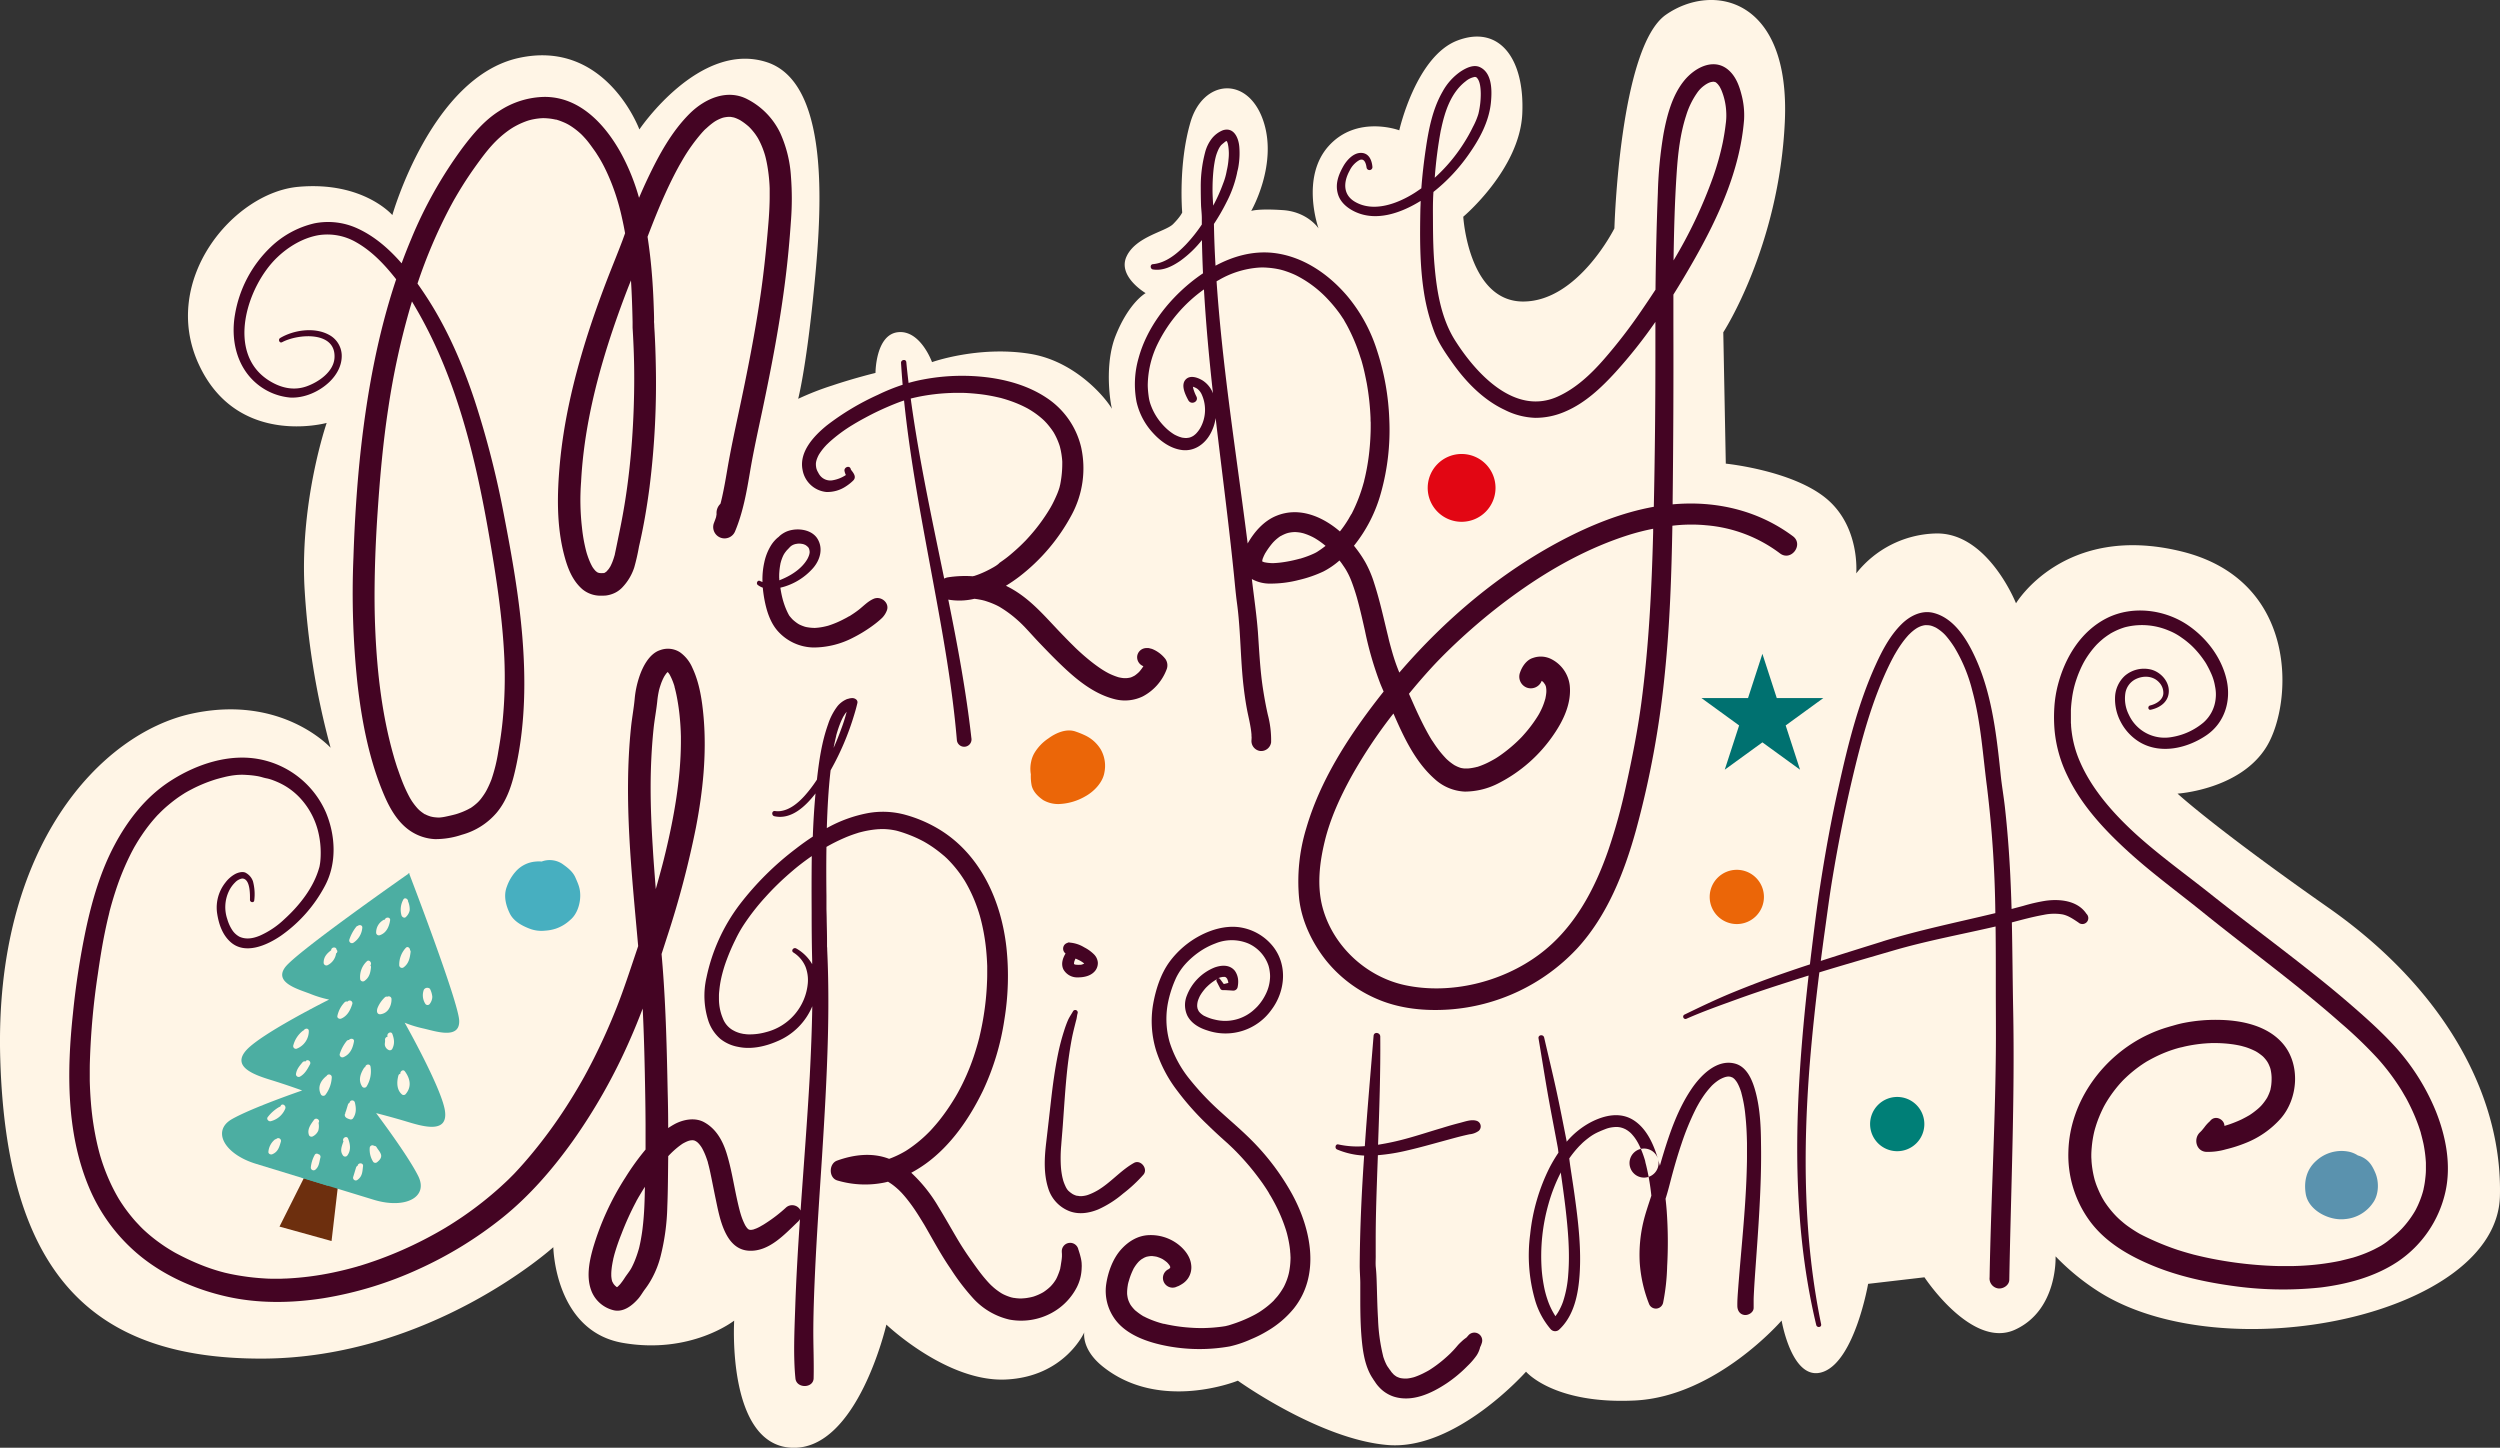 <svg xmlns="http://www.w3.org/2000/svg" width="994.64" height="575.99" viewBox="0 0 994.64 575.99"><rect x="0" y="0" width="994.64" height="575.99" fill="#333333" stroke="none"/><g id="Слой_2" data-name="Слой 2"><g id="christmas_34081125"><g id="christmas_34081125-2" data-name="christmas_34081125"><path d="M492.49 549.31s-31 12.67-53.8-5.67c-8.57-6.89-7.3-13.56-7.3-13.56s-7.82 17.73-31.29 18.77S352.65 527 352.65 527 341.18 577 315.1 576s-23-50.59-23-50.59-17.21 13.56-44.32 8.86-27.64-38.07-27.64-38.07-49 44.33-116.3 44.33S2.72 506.61.11 421.61 40.27 291.76 76.25 283.94s55.28 13.56 55.28 13.56a309 309 0 0 1-10.43-64.67c-1.56-34.42 8.87-64.57 8.87-64.57S94.25 178.18 79 144.77s13.89-68.13 39.69-70.44S156.1 85.57 156.1 85.57s15.55-54.9 50.28-62.51 48 28.44 48 28.44 23.82-35.39 50.61-26.79 21.5 64.5 18.52 93.61-5.95 40.35-5.95 40.35a113 113 0 0 1 13.56-5.3c8.93-3 17.2-5 17.2-5s0-15.21 8.93-16.2 13.56 11.9 13.56 11.9 18.52-6.61 39-3.3 33.41 21.83 33.08 23.15-4.3-17.2 1-30.43 11.91-16.87 11.91-16.87-11.25-6.61-7.61-14.55 15.55-9.92 18.52-12.9 3.64-4.63 3.64-4.63-1.65-19.18 3.31-36 22.49-18.52 28.77-1-4.63 36.38-4.63 36.38 2.65-1 12.57-.33 14.22 7.27 14.22 7.27-7.27-20.17 4-32.74 28.12-6.28 28.12-6.28 6.61-29.44 23.15-35.73 26.79 7 25.79 29.11-23.48 41-23.48 41 2 33.74 23.82 33.74S642.3 90.86 642.3 90.86s2-72.1 20.5-85 49.61-6.95 47.3 42.67-24.48 83.68-24.48 83.68l1 52.25s26.46 2.65 40 13.89 11.9 29.77 11.9 29.77A41.59 41.59.0 0 1 770 212.25c20.83-.67 32.08 27.78 32.08 27.78s19.08-32.14 65.87-20.63 44.29 60.36 33.87 77.57-35.47 18.78-35.47 18.78 14.6 13.56 60 45.37S995.6 435 994.61 475.85c-1.15 47.62-109.52 69.82-159.58 38.07a93.29 93.29.0 0 1-17.21-14.08s1 21.38-16.16 29.2-36-20.86-36-20.86l-22.42 2.61S738 541 725.52 545.73s-16.69-20.34-16.69-20.34-26.07 30.24-58.41 31.81-43.28-11.47-43.28-11.47S579.5 577 552.38 574.93 492.49 549.31 492.49 549.31z" fill="#fff5e6"/><path d="M347.65 238.21c-2.37 1-4.1 2.93-6.11 4.48-.93.71-1.89 1.38-2.87 2-.24.17-.49.33-.74.48h-.05-.05c-.6.36-1.2.7-1.81 1a38 38 0 0 1-6.47 2.75l-.36.1-.83.2q-.81.19-1.65.33c-.54.09-1.09.16-1.64.21l-.82.06H324a18.84 18.84.0 0 1-3.17-.33l-.41-.1c-.14.0-.27-.08-.4-.12a15.14 15.14.0 0 1-1.73-.68l-.31-.15s-.38-.22-.49-.29a14.56 14.56.0 0 1-1.36-1c-.23-.18-.44-.37-.66-.56v0l-.12-.12a17.6 17.6.0 0 1-1.38-1.6l-.26-.48c-.21-.39-.41-.8-.6-1.22a28.73 28.73.0 0 1-1.18-3c-.07-.19-.34-1.1-.37-1.18-.12-.42-.23-.85-.34-1.28-.29-1.2-.52-2.41-.71-3.64v-.27c.6-.13 1.18-.29 1.73-.46a25 25 0 0 0 11.19-7.26c2.88-3.27 4.2-7.91 1.77-11.79-2.57-4.09-9.26-4.53-13.13-2.39a11.61 11.61.0 0 0-1.65 1.11 10.92 10.92.0 0 0-.9.9c.51-.55-.1.0-.19.06a13.6 13.6.0 0 0-2.42 2.77 21.09 21.09.0 0 0-2.83 7 30.73 30.73.0 0 0-.72 7.8 5.26 5.26.0 0 1-1-.4c-.95-.51-1.66 1-.88 1.59a7.07 7.07.0 0 0 2 1.08c.14 1.59.36 3.17.65 4.7.86 4.58 2.37 9.43 5.61 12.89a19.52 19.52.0 0 0 13.92 6.21 34.23 34.23.0 0 0 15.8-3.94 55.24 55.24.0 0 0 7.22-4.37c1-.71 2-1.47 2.92-2.26.48-.4.95-.83 1.41-1.27a8.5 8.5.0 0 0 1.8-2.81C354.05 239.93 350.62 237 347.65 238.21zM310 229.88v-.24c0-.67.0-1.33.06-2a25.67 25.67.0 0 1 .43-3.27c0-.18.08-.36.12-.53-.06.23.09-.37.12-.46.17-.58.38-1.15.6-1.7.1-.23.2-.46.31-.69l.2-.38c.21-.35.43-.69.67-1a9.88 9.88.0 0 1 .84-1c-.35.39.13-.12.23-.2-.15.13.62-.67.79-.86l.41-.35.38-.24a6.13 6.13.0 0 1 .91-.4 4.87 4.87.0 0 0 .47-.13l.75-.12.74-.06c-.61.0.4.05.52.06s.49.07.73.11h.09l.19.06c.23.07.45.16.67.25l.16.07.1.06a5.34 5.34.0 0 1 .56.41s.56.53.22.18a2.12 2.12.0 0 1 .67 1.06 4.54 4.54.0 0 1 .18 1 .31.31.0 0 0 0 .1s0 .08.0.13a3.1 3.1.0 0 1-.09.61 4.67 4.67.0 0 1-.27.89 10 10 0 0 1-.52 1.14c-2.06 3.58-5.8 6.14-9.5 7.79-.53.24-1.1.48-1.69.71.0.0.0-.08.0-.12C310.06 230.45 310.05 230.16 310 229.88z" fill="#440423"/><path d="M463.61 262.11a12.81 12.81.0 0 0-3.32-2.95 12.3 12.3.0 0 0-2-1l-1.19-.3c-.49-.08-2.09.0-.6.0a3.72 3.72.0 0 0-4.06 3.19 3.83 3.83.0 0 0 2.47 4l-.3.45a16.47 16.47.0 0 1-1 1.35c-.14.18-.3.35-.45.52l-.17.16a12.52 12.52.0 0 1-1.11.94c-.15.12-.31.23-.47.34-.34.18-.69.35-1 .5a6 6 0 0 1-.59.23h0a10.12 10.12.0 0 1-1.65.26c-.21.0-.75.0-1 0a13 13 0 0 1-1.51-.21l-.51-.1c-.41-.12-.8-.25-1.2-.39a25.73 25.73.0 0 1-2.87-1.22l-1-.54-.86-.51c-1-.6-1.92-1.24-2.85-1.91-1.84-1.32-3.59-2.76-5.3-4.24-.82-.72-1.62-1.45-2.42-2.19l-.82-.78-1-1c-1.46-1.43-2.89-2.9-4.31-4.37-5.67-5.85-10.93-12.24-17.81-16.74a40.18 40.18.0 0 0-4.5-2.55 62.11 62.11.0 0 0 5.32-3.63A76.46 76.46.0 0 0 426.28 205a39 39 0 0 0 3.87-27 32.44 32.44.0 0 0-13.85-19.78c-7-4.66-15.34-7.07-23.64-8.11a82.52 82.52.0 0 0-25.43.88c-2 .37-3.87.83-5.75 1.36q-.5-4.12-.9-8.26c-.13-1.38-2.18-1-2.1.31q.27 4.35.64 8.68a79.13 79.13.0 0 0-9.85 4A102.4 102.4.0 0 0 329 169.22c-5.14 4.17-11.19 10.54-9.68 17.8a10.65 10.65.0 0 0 9.46 8.72 13.26 13.26.0 0 0 7.85-2.29 18.17 18.17.0 0 0 2.72-2.16c1.53-1.41.35-2.94-.65-4.22a1.44 1.44.0 0 1-.25-.55c-.5-1.48-2.58-.65-2.48.72a6 6 0 0 0 .57 1.75 13.76 13.76.0 0 1-5.15 2.07 5.22 5.22.0 0 1-5.29-2.08c-.06-.08-.11-.16-.16-.24s-.36-.59-.47-.77c.43.67-.16-.33-.26-.53a7.2 7.2.0 0 1-.37-.95 4.26 4.26.0 0 1-.13-.62 8.78 8.78.0 0 1-.1-.88h0v-.49c0-.33.08-.65.14-1 0 0 0-.14.05-.21s.08-.26.11-.39a13.45 13.45.0 0 1 .83-1.91v0c.09-.16.19-.32.29-.47.23-.38.5-.75.76-1.11a23 23 0 0 1 1.54-1.88l.24-.26.27-.29 1.11-1.06A60.29 60.29.0 0 1 339.3 169l.36-.22.63-.38 1.26-.73c.89-.51 1.8-1 2.71-1.49 1.66-.9 3.33-1.75 5-2.55 2.65-1.25 5.35-2.42 8.08-3.47.78-.29 1.56-.57 2.34-.82 2.48 24.16 7.11 48 11.53 71.93 3.89 21 7.71 42 9.49 63.23a2.92 2.92.0 1 0 5.77-.87c-2.08-18.51-5.49-36.82-9.19-55.07a25.82 25.82.0 0 0 10.4-.33c.71.09 1.41.19 2.11.33.44.07.87.16 1.3.27l.53.13c.38.11.75.23 1.13.36a31.88 31.88.0 0 1 3.28 1.29c.54.24 1.06.52 1.58.79h0v0l1 .62a45.63 45.63.0 0 1 6.11 4.6q.72.63 1.41 1.29v0l.09.09.7.69c1 1 2 2.1 3 3.18 1.37 1.5 2.73 3 4.13 4.44 3.05 3.19 6.13 6.35 9.35 9.37 5.84 5.48 12.44 10.65 20.36 12.56a16.33 16.33.0 0 0 10.9-1.17 20.19 20.19.0 0 0 9.45-10.65A4.43 4.43.0 0 0 463.61 262.11zm-67.55-36.9-.71.43-1.3.72a40.65 40.65.0 0 1-4.44 2.07c-.69.27-1.39.52-2.09.74h-.12v0l-.4.1a45 45 0 0 0-9.85.42 4.48 4.48.0 0 0-1.49.52c-1.5-7.26-3-14.52-4.49-21.78-3.35-16.52-6.57-33.13-8.83-49.85l.39-.11c1-.24 2-.46 2.95-.66a79.44 79.44.0 0 1 12.1-1.44l1.5-.06h.83c1.09.0 2.18.0 3.26.0 2.1.08 4.18.25 6.26.48s4.11.58 6.14 1l1.44.32.66.16h.07c1 .27 2 .56 3 .89a49.65 49.65.0 0 1 5.5 2.14c.83.39 1.64.79 2.45 1.23l.56.33c.45.26.9.54 1.34.83a33.54 33.54.0 0 1 4.38 3.4v0l.34.33c.31.31.6.63.9.95.63.71 1.22 1.45 1.78 2.2.27.35.51.71.76 1.08.09.14.19.28.28.43a27.52 27.52.0 0 1 2.29 5.08l.15.49h0c.14.54.26 1.07.38 1.61.2 1 .34 1.93.45 2.9.06.51.1 1 .13 1.52.0.26.0.52.0.78a1.09 1.09.0 0 0 0 .19h0a41.38 41.38.0 0 1-.62 7c-.07.43-.15.86-.24 1.3.0-.13-.18.78-.25 1-.3 1-.67 2-1.06 2.9s-.83 1.88-1.29 2.8c-.24.48-.49 1-.74 1.43l-.13.24-.41.73a71.9 71.9.0 0 1-9 12.1l-.84.91c-.12.12-.23.24-.35.35-.59.61-1.2 1.2-1.8 1.78-1.3 1.24-2.65 2.42-4 3.56s-2.77 2.17-4.22 3.16C397.16 224.5 396.61 224.85 396.06 225.21z" fill="#440423"/><path d="M492.25 68.54c0 .08.0.15.0.23S492.21 68.73 492.25 68.54z" fill="#440423"/><path d="M713.31 213.33c-13.18-9.81-29.06-13.83-45.34-12.86-.84.05-1.67.11-2.5.19.0-.4.0-.8.0-1.2q.4-35.13.3-70.25.0-6 0-12c2.75-4.38 5.39-8.82 7.92-13.26 9.85-17.25 18.62-36.27 20.2-56.33a31.87 31.87.0 0 0-1.07-10.14c-.81-3.15-2-6.41-4.3-8.82-5.87-6.22-14.08-2.07-18.59 3.58-4.72 5.92-6.74 13.8-8.1 21.09a165 165 0 0 0-2.24 23.28c-.51 12.88-.8 25.76-.94 38.64q-2.77 4.24-5.63 8.4a204.85 204.85.0 0 1-14.79 19.19c-5.22 6-11.3 11.75-18.62 15-17.05 7.57-32.38-9.31-40.62-22.28-5.61-8.82-7.36-19.64-8.25-29.9-.48-5.42-.59-10.86-.62-16.3.0-4.32-.12-8.66.19-13a70.59 70.59.0 0 0 14-14.9c4.35-6.16 8.11-13.07 8.86-20.67.45-4.59.57-11.59-4.23-14-2.57-1.32-5.62.24-7.78 1.63a23.18 23.18.0 0 0-7.2 8c-4 6.93-5.56 15-6.71 22.86-.76 5.19-1.37 10.41-1.76 15.64-.88.63-1.77 1.24-2.69 1.83-6.7 4.24-16.3 7.93-23.79 3.49-4.78-2.84-4.51-7.86-2.09-12.27a9.5 9.5.0 0 1 3.86-4.24c2.06-1 2.69 1.34 2.92 2.94a1.17 1.17.0 0 0 2.32-.35c-.27-2.91-1.6-5.67-4.88-5.48-2.88.16-5.4 3-6.7 5.31-2 3.55-3.34 7.19-2.08 11.24 1.06 3.41 4.16 5.76 7.31 7.11 8.06 3.46 17.12.36 24.26-3.8l1.28-.77c0 1.2-.09 2.41-.11 3.61-.2 10.89-.27 21.85 1.41 32.65a79.58 79.58.0 0 0 4.13 15.84c1.66 4.42 4.52 8.54 7.24 12.38 5.4 7.6 12.28 14.71 20.83 18.69a28.9 28.9.0 0 0 12.1 3.14 29.52 29.52.0 0 0 12-2.54c7.88-3.36 14.3-9.47 20-15.7a196.1 196.1.0 0 0 15.8-19.93c0 4.59.0 9.2.0 13.79q0 29.88-.63 59.77c-12.73 2.29-25 7.26-36.4 13.23C596.64 228 575 246.36 556.73 267.59c-.64-1.56-1.23-3.12-1.77-4.73-.27-.8-.52-1.61-.77-2.42l-.23-.79-.27-.95c-.5-1.78-1-3.56-1.39-5.34-1.75-7.07-3.26-14.18-5.5-21.11a44 44 0 0 0-3.67-8.69 49.06 49.06.0 0 0-4.45-6.43 58.13 58.13.0 0 0 10.79-21.23 92.53 92.53.0 0 0 3.28-28.78 99.57 99.57.0 0 0-4.86-27.58 63.38 63.38.0 0 0-12-21.91c-7.5-8.73-17.58-15.66-29.24-17-8.14-.9-16 1.29-23.05 5.08-.32-5.53-.54-11.07-.63-16.61a80.7 80.7.0 0 0 4.92-8.49 46.06 46.06.0 0 0 4.24-11.57l.06-.31s0-.26.05-.32c.12-.47.24-.93.34-1.4.18-.88.3-1.77.4-2.66a31.26 31.26.0 0 0 .08-6c-.3-3.55-2.2-7.92-6.55-6.52A10.8 10.8.0 0 0 482 55.29a15.28 15.28.0 0 0-2.52 5.25 52.93 52.93.0 0 0-1.75 14.13q0 3.49.11 7c.08 1.67.31 3.43.31 5.07.0.86.0 1.73.0 2.59a60.12 60.12.0 0 1-6.37 8c-3.47 3.6-7.9 7.3-13.09 7.77-1.23.11-1.11 1.92.0 2.1 4 .64 7.68-1.22 10.91-3.44a42.49 42.49.0 0 0 8.59-8.25q.13 6.61.43 13.23c-1.68 1.13-3.31 2.34-4.88 3.61-9.48 7.72-17.54 18.27-20.77 30.19a37.61 37.61.0 0 0-.81 17.23 27 27 0 0 0 6.69 12.63c3 3.28 7 6.13 11.52 6.66 4.74.55 8.79-2.25 11.07-6.26a18.31 18.31.0 0 0 2.21-6.46c1.51 12.95 3.15 25.88 4.68 38.82.92 7.78 1.8 15.56 2.59 23.36.39 3.83.71 7.67 1.23 11.48s.81 7.44 1.06 11.18c.5 7.53.72 15.08 1.63 22.57.42 3.51.94 7 1.68 10.47.4 1.81.79 3.62 1.08 5.45.14.83.23 1.66.31 2.5.0.41.0.82.07 1.23.0-.65-.05.82-.06 1a4 4 0 0 0 3.43 4.38 4 4 0 0 0 4.37-3.44 39.55 39.55.0 0 0-1.31-11c-.78-3.44-1.4-6.88-1.94-10.37-1.14-7.44-1.48-15-2-22.49-.54-7.06-1.59-14.06-2.41-21.1a14.8 14.8.0 0 0 7.44 1.81 44.88 44.88.0 0 0 11.24-1.44 49.2 49.2.0 0 0 9.8-3.39 31.25 31.25.0 0 0 6.38-4.37c.4.51.79 1 1.17 1.57s.74 1.07 1.09 1.62l.25.4c.12.2.24.4.35.61a28.6 28.6.0 0 1 1.93 4.12c.6 1.56 1.13 3.14 1.63 4.74.09.3.19.62.28.93l.24.81c.26.94.51 1.88.76 2.84.89 3.41 1.65 6.85 2.43 10.29a134.47 134.47.0 0 0 6.08 21c.44 1.08.89 2.15 1.36 3.21-.89 1.12-1.78 2.25-2.65 3.38-11.82 15.32-22.69 32.3-28.13 51a72.46 72.46.0 0 0-2.83 28.11c1 8.8 5.1 17.38 10.53 24.29a52.47 52.47.0 0 0 20.81 15.69c8.82 3.73 18.59 4.68 28.06 4.06a77.1 77.1.0 0 0 51.22-24.33c12-13.06 18.75-30.29 23.42-47.14a375.81 375.81.0 0 0 11.45-62.34c2-19.5 2.65-39.1 3-58.69A63 63 0 0 1 679 209a56.38 56.38.0 0 1 29.23 11.21C712.66 223.47 717.72 216.61 713.31 213.33zm-140-161.7c1.45-7.07 3.89-14.76 9.84-19.31a7.76 7.76.0 0 1 3.33-1.66 1.14 1.14.0 0 1 1.31.54c1.13 1.37 1.32 4.16 1.34 6.11a34 34 0 0 1-.94 8A28.15 28.15.0 0 1 586 50.52a61.62 61.62.0 0 1-3.46 6.2 66.39 66.39.0 0 1-11.72 14A172 172 0 0 1 573.28 51.63zM667.06 69c.51-7.71 1.36-15.56 3.75-22.94a31.84 31.84.0 0 1 4.32-9 11.94 11.94.0 0 1 3.1-3.16 9.38 9.38.0 0 1 1.88-1.06s.5-.15.65-.21a3.58 3.58.0 0 0 .74-.12h.43c-.46-.06.22.07.38.13h.14l.08.05a6.54 6.54.0 0 1 .52.4c-.24-.2.3.3.38.38.2.25.39.51.58.77l.12.16s.06.11.1.19c.23.4.43.83.63 1.25a25.5 25.5.0 0 1 1.93 8.72 24 24 0 0 1-.22 4.88c-.27 2.42-.68 4.83-1.15 7.22a107.44 107.44.0 0 1-3.85 13.75 184.3 184.3.0 0 1-15.74 33.2C666 92.11 666.29 80.52 667.06 69zM482.41 75.51c0-2.4.1-4.81.32-7.2.11-1.12.24-2.23.43-3.33a27.48 27.48.0 0 1 .64-3 19.87 19.87.0 0 1 1-2.61c.07-.15.15-.29.22-.43.0.0.19-.32.21-.35a8.26 8.26.0 0 1 .75-1c-.17.21.45-.38.58-.48.39-.28.72-.62 1.11-.89-.11.1.21.0.4-.13l.09.15c.06.13.29.81.28.72.1.39.17.8.24 1.2a19.77 19.77.0 0 1 .09 5.27c-.06.85-.17 1.7-.31 2.54-.06.37-.13.73-.21 1.1.0.09-.17.65.0.1a9.69 9.69.0 0 0-.23 1A25.4 25.4.0 0 1 486.63 73a65.49 65.49.0 0 1-3.95 8.81C482.54 79.66 482.41 77.52 482.41 75.51zm.19 81a10.59 10.59.0 0 0-4.09-5.11c-1.94-1.2-5.1-2.37-6.88-.3-1.9 2.23.0 6 1.13 8.11s4.27.63 3.25-1.45a16.09 16.09.0 0 1-1.28-3.27c-.05-.22-.08-.44-.11-.62a1.77 1.77.0 0 1 .35.12 5.75 5.75.0 0 1 1.42.72 6 6 0 0 1 1.77 2.34 14.77 14.77.0 0 1-.6 13.19 11.38 11.38.0 0 1-1.8 2.37 10.2 10.2.0 0 1-1 .81c.11-.09-.34.19-.37.21a8.08 8.08.0 0 1-.8.35l-.38.12-.46.09c-.21.0-.43.06-.64.08h-.38a10.55 10.55.0 0 1-1.13-.12c-.22.0-.44-.08-.66-.13.47.11-.4-.13-.49-.16a12.14 12.14.0 0 1-1.3-.52 10.65 10.65.0 0 1-1-.5 20.05 20.05.0 0 1-2.7-2 25 25 0 0 1-4.23-4.92 23.89 23.89.0 0 1-2.7-5.73l-.13-.49c-.07-.25-.12-.51-.18-.76-.1-.5-.18-1-.24-1.51a36.81 36.81.0 0 1-.33-4.07 38.39 38.39.0 0 1 4-16.68A57.93 57.93.0 0 1 479 115.14C479.79 129 481.08 142.78 482.6 156.55zm44.34 61c-.77.61-1.57 1.17-2.39 1.71l-.61.4c-.35.21-.71.39-1.07.56a37 37 0 0 1-4.16 1.64l-1.16.37-.24.07h-.12c-.89.25-1.79.47-2.7.68a49.29 49.29.0 0 1-5.3.91c-.81.09-1.62.15-2.44.19h-.28c-.43.0-.86.0-1.29-.05a13.36 13.36.0 0 1-2-.27h-.07a7.83 7.83.0 0 1-.85-.32l-.08-.05h0c0-.06.0-.11.0-.17s.08-.44.12-.64.19-.55.31-.83a11.4 11.4.0 0 1 .57-1.23s.05-.1.08-.17.2-.34.31-.51a29.81 29.81.0 0 1 2.55-3.55c.19-.24.41-.47.62-.71-.32.35.35-.34.41-.4a17.59 17.59.0 0 1 1.55-1.31c.25-.2.52-.38.79-.56h.07l.11-.06a15.79 15.79.0 0 1 1.91-.9l.36-.13.56-.16a13.69 13.69.0 0 1 1.68-.28l.8-.06h.12a16.7 16.7.0 0 1 2 .18c.23.0 1.4.31 1.31.27.46.13.92.29 1.37.45s1.12.44 1.67.69l.83.4.74.4a31.78 31.78.0 0 1 4.37 3.11zm10.19-12.08c-.19.32-.38.65-.57 1-.56.94-1.15 1.85-1.77 2.74s-1.11 1.53-1.7 2.27c-7-6-16.28-9.92-25.29-6.21-4.94 2-8.78 6.35-11.41 11-.44-3.53-.9-7.07-1.37-10.6-4.1-31.18-8.86-62.31-11-93.7.27-.17.56-.33.84-.48a36.8 36.8.0 0 1 16.17-5 24.39 24.39.0 0 1 3.37.06 32.73 32.73.0 0 1 4.06.55 23.73 23.73.0 0 1 3.19.87 37.26 37.26.0 0 1 3.83 1.53 45 45 0 0 1 12.65 9.43 57.36 57.36.0 0 1 4.79 5.76c.54.73 1 1.49 1.53 2.25.13.18.24.37.35.55a.16.16.0 0 1 0 .07c.29.47.56 1 .83 1.43a71.93 71.93.0 0 1 5 11.34c.34 1 .65 2 1 3 0 .06.06.2.09.32l.15.53q.25.9.48 1.8c.56 2.19 1 4.4 1.44 6.62a101.43 101.43.0 0 1 1.49 13.8c0 .56.0 1.12.06 1.68v.13c0 .27.0.55.0.83.0 1.21.0 2.42-.06 3.64-.08 2.32-.25 4.64-.49 6.95s-.58 4.57-1 6.83c-.2 1.08-.42 2.14-.66 3.21-.12.51-.24 1-.37 1.52a.79.79.0 0 1 0 .13c-.09.34-.18.69-.28 1a64.18 64.18.0 0 1-4.74 12.18C537.59 204.59 537.2 205.31 537.13 205.45zM653 279.76c-1.51 11.17-3.7 22.17-6.13 33.17a225.9 225.9.0 0 1-6.85 24.9c-5.54 16.15-13.86 31.74-27.75 42-14.69 10.9-35.11 15.95-53.09 12.16-15.65-3.29-28.89-15.65-33-31-2.26-8.53-1.21-17.63.85-26.17 2.18-9.11 6.22-17.85 10.7-26a195.75 195.75.0 0 1 15.86-23.94l.8-1c.08.19.17.37.25.56 4 9.15 8.53 18.77 16.16 25.5a19 19 0 0 0 12 5 29.37 29.37.0 0 0 13.3-3.27A59 59 0 0 0 618.32 292c3.81-5.6 6.92-12.29 6.22-19.22A13.53 13.53.0 0 0 617 262.13a9.26 9.26.0 0 0-7.14-.35c-2.52.77-4.29 3.4-5.09 5.75a4.68 4.68.0 0 0 2.57 6 4.63 4.63.0 0 0 6-2.57.69.69.0 0 0 0-.1l.16.11c.17.12.33.25.48.38h0c.17.18.61.82.74 1a1.86 1.86.0 0 1 .1.2c.07.14.17.43.24.62a11.09 11.09.0 0 1 .16 1.29c0 .23.0.65.0.85a14.12 14.12.0 0 1-.17 1.44c-.06.4-.14.81-.22 1.21l-.12.38a25.86 25.86.0 0 1-1 2.87c-.39.92-.83 1.81-1.3 2.68l-.32.56c-.32.53-.65 1.06-1 1.58a52.16 52.16.0 0 1-4.19 5.53c-.37.43-.75.86-1.13 1.28l-.54.58s0 0 0 0c-.87.9-1.77 1.76-2.7 2.6a59.43 59.43.0 0 1-5.56 4.44c-.45.32-.91.62-1.38.93l-.59.37h0c-1 .59-2 1.13-3 1.63s-1.85.85-2.8 1.22c-.45.17-.92.33-1.38.49h-.12l-.53.14a21.58 21.58.0 0 1-2.67.46l-.56.05c-.15.0-.92.0-1.2.0s-.82-.09-1.22-.16l-.3-.06a12.72 12.72.0 0 1-1.3-.48c-.24-.09-1-.49-1.18-.57a22 22 0 0 1-1.94-1.38c-.4-.32-.78-.66-1.16-1h0c-.23-.22-.45-.45-.66-.68a41.25 41.25.0 0 1-4.34-5.51c-.33-.48-.64-1-1-1.47l-.21-.35-.27-.44c-.66-1.11-1.29-2.25-1.9-3.39-1.17-2.18-2.24-4.4-3.29-6.62-1.17-2.52-2.27-5.07-3.41-7.61q4.41-5.4 9.11-10.53c4.43-4.81 10.07-10.23 15.49-15a229.93 229.93.0 0 1 19.2-15.2c13.37-9.47 28-17.53 43.79-22.51a92 92 0 0 1 9.57-2.42v1.26C657.15 234.39 656 257.17 653 279.76z" fill="#440423"/><path d="M310.42 52.92a29.36 29.36.0 0 0-13-13.41c-8.1-4.27-17-.27-23 5.66-7.28 7.24-12.29 16.54-16.67 25.72q-1.83 3.87-3.51 7.81a84.25 84.25.0 0 0-7.36-18.1c-6.33-11.3-16.31-22.07-30.23-22.05a33.8 33.8.0 0 0-18.07 5.64c-5.81 3.66-10.3 9-14.41 14.42a170.34 170.34.0 0 0-20.64 36.65c-1.32 3.14-2.57 6.32-3.74 9.51-5-5.74-10.75-10.78-17.62-13.91a27.94 27.94.0 0 0-17.1-2A37.34 37.34.0 0 0 107.7 98.3a48.11 48.11.0 0 0-14.2 26.8c-1.68 9.59.4 19.94 7.72 26.73a24.08 24.08.0 0 0 14.21 6.34c5.65.3 11.55-2.33 15.6-6.18 3-2.89 5.11-6.66 4.92-10.91a9.49 9.49.0 0 0-5-7.84c-5.74-3.18-14-2-19.45 1.22-1 .58-.31 2.24.75 1.68 6.35-3.38 21.45-4.51 20.83 6.21-.32 5.57-6.31 9.64-11.05 11.34-5.17 1.85-10.24.66-14.81-2.16-17.54-10.81-9-37.61 3.06-49.12 4.45-4.26 10.16-7.7 16.27-8.81a22.88 22.88.0 0 1 15.28 2.85c5.26 3 9.62 7.24 13.48 11.82.78.93 1.56 1.88 2.31 2.85-7.26 21.69-11.45 44.47-14 67.13-1.6 14.42-2.53 29-3 43.47A341.35 341.35.0 0 0 142.22 272c1.73 15.14 4.71 30.68 10.78 44.73 2.35 5.43 5.64 11 10.78 14.2a19.2 19.2.0 0 0 9.27 2.92 32.82 32.82.0 0 0 10.7-1.74 27.8 27.8.0 0 0 13.89-8.82c4.54-5.45 6.4-12.33 7.81-19 3.54-16.71 3.75-34 2.36-51-1.31-15.93-4.11-31.81-7.14-47.5a367.12 367.12.0 0 0-11.85-46.53c-4.85-14.57-11.08-29-19.58-41.84-1-1.53-2.06-3.07-3.14-4.6A201.44 201.44.0 0 1 179 82.53c.35-.66.72-1.32 1.08-2l.39-.7c.2-.37.41-.73.62-1.08.89-1.55 1.82-3.09 2.76-4.61 1.81-2.91 3.73-5.74 5.73-8.52 4.12-5.7 7.53-10.08 13.13-14 .3-.21.61-.41.92-.61l.5-.31c.54-.32 1.09-.62 1.65-.91a31.52 31.52.0 0 1 4.1-1.74l.59-.19c-.4.12.38-.1.55-.14.63-.16 1.28-.29 1.92-.4s1.28-.18 1.92-.25l1-.06h.46a23.33 23.33.0 0 1 3.82.38l.95.19h.07.12c.74.21 1.46.46 2.17.74s1.24.51 1.84.8l.6.31c-.27-.14.45.25.55.31a29 29 0 0 1 3.79 2.75l.84.74.12.11.2.2c.57.56 1.1 1.15 1.63 1.74 1.2 1.37 2.24 2.85 3.3 4.33.46.63.91 1.29 1.34 2 .16.24.32.49.47.74l.42.68c.89 1.5 1.69 3 2.46 4.61a81.56 81.56.0 0 1 3.85 9.56 90.32 90.32.0 0 1 2.61 9.53c.45 2 .86 4 1.22 6.07l-1 2.78c-2 5.32-4.18 10.56-6.22 15.86-3 7.83-5.82 15.75-8.33 23.76-5 16.09-8.89 32.64-10.42 49.45-1.08 12-1.33 24.37 1.71 36.07 1.33 5.12 3.24 10.27 7.37 13.79a11.3 11.3.0 0 0 7.76 2.47H240h-.7a15.52 15.52.0 0 0 1.8-.05 11.43 11.43.0 0 0 2.56-.64 10.17 10.17.0 0 0 3.83-2.48 20.79 20.79.0 0 0 4.85-8.06 81.64 81.64.0 0 0 1.88-8.27c1.82-7.83 3.17-15.77 4.21-23.74a331.43 331.43.0 0 0 2.46-49.59q-.12-5.91-.44-11.81c-.06-.92-.11-1.85-.17-2.77.07 1.11.0-.83-.05-1.2s0-.75.0-1.12c0-1.67-.08-3.34-.13-5-.23-6.9-.67-13.8-1.47-20.66-.29-2.45-.62-4.92-1-7.39 2.21-5.8 4.5-11.57 7.07-17.22q1.59-3.51 3.33-6.94c.56-1.1 1.13-2.19 1.72-3.27l.41-.76.07-.13L271.32 64a69 69 0 0 1 8.22-11.5l.27-.28L280 52c.35-.36.71-.7 1.08-1a29.81 29.81.0 0 1 2.37-2c.36-.27.74-.53 1.12-.78v0l.31-.18a16 16 0 0 1 2.49-1.13l.25-.08a11.14 11.14.0 0 1 1.15-.23c.34-.05.69-.08 1-.11h.58c.4.0.81.1 1.21.17l.24.05h.07a12.82 12.82.0 0 1 1.23.44l.62.28.66.33a23.91 23.91.0 0 1 3 2.16l.39.33s.4.37.49.47a22.23 22.23.0 0 1 1.51 1.71c.41.51.79 1 1.16 1.58l.3.44c-.15-.23.23.39.32.53a31.32 31.32.0 0 1 1.83 3.89c.25.63.47 1.26.68 1.9.07.19.12.38.18.57s.14.48.17.57c.39 1.44.69 2.91.94 4.38a66.76 66.76.0 0 1 .87 8.7c0 .35.0.7.0 1 0 .09.0.38.0.56.0.57.0 1.15.0 1.72.0 1.47-.05 2.94-.11 4.4-.11 2.63-.31 5.25-.54 7.86-.72 8.48-1.58 16.91-2.77 25.34-2.31 16.33-5.55 32.53-9 48.66-1.6 7.5-3.21 15-4.48 22.52-.61 3.62-1.25 7.24-2.05 10.82l-.33 1.39-.07.29c0 .08-.06.21-.11.42s-.09.33-.14.48a5 5 0 0 0-1.54 3.83 4.72 4.72.0 0 0 0 .48 7.21 7.21.0 0 0-.17.92c-.24.79-.55 1.56-.84 2.33a4.52 4.52.0 0 0 8.4 3.35c3.16-7.55 4.59-15.68 5.94-23.71 1.39-8.27 3.22-16.43 4.95-24.63 3.66-17.36 7-34.79 9.17-52.4.94-7.54 1.63-15.11 2.15-22.68a115.23 115.23.0 0 0 0-17.82A49.18 49.18.0 0 0 310.42 52.92zM166.56 124.5c15.39 27.19 22.81 58.33 28.08 88.87 2.75 15.95 5.25 32 6 48.19a175.51 175.51.0 0 1-.62 24.78c-.4 4.18-1 8.35-1.74 12.48a65.42 65.42.0 0 1-2.75 11.3c-.53 1.37-1.13 2.72-1.79 4-.09.18-.19.37-.29.54l-.33.58c-.38.64-.8 1.24-1.23 1.84s-.74 1-1.13 1.42a3.33 3.33.0 0 1-.25.28s-.32.34-.43.44a20.55 20.55.0 0 1-2.94 2.32h-.08l-.78.43q-.81.42-1.65.78c-.58.26-1.17.48-1.76.69-.31.12-.62.22-.93.32l-.54.17c-1.39.39-2.81.69-4.24 1a18.15 18.15.0 0 1-2.33.33h-.36c-.48.0-1-.06-1.44-.1s-.68-.09-1-.15l-.64-.14a14.11 14.11.0 0 1-1.42-.51c-.29-.12-.58-.27-.86-.41h-.09v0a16 16 0 0 1-1.78-1.27l-.35-.29-.47-.45c-.45-.46-.86-.95-1.26-1.45s-.8-1.05-1.17-1.59l-.39-.59c.28.43-.34-.59-.44-.74a58.68 58.68.0 0 1-3.62-8c-.54-1.4-1-2.8-1.52-4.22-.29-.89-.57-1.79-.85-2.69-.13-.41-.25-.83-.38-1.25.06.19-.3-1.11-.35-1.26-4.39-15.68-6.32-32-7.08-48.24-.39-8.23-.41-15.8-.23-24.22.18-8.1.58-16.19 1.13-24.27.91-13.63 2.13-27.22 4.18-40.74a304.19 304.19.0 0 1 8.94-41c.17-.58.35-1.16.52-1.74Q165.24 122.18 166.56 124.5zm85.12 3.64v.34c0 .63.0 1.28.0 1.91.06.92.11 1.84.16 2.77.11 2 .2 4.05.28 6.08.15 4.22.21 7.22.21 11.28q0 12.25-.87 24.5c-.59 8.17-1.48 16.33-2.77 24.42-.64 4-1.35 7.92-2.17 11.86-.64 3.1-1.25 6.21-1.92 9.3.0.08.0.24-.08.37s-.11.37-.17.55c-.18.61-.39 1.21-.61 1.81s-.49 1.18-.77 1.76c0 .07-.12.23-.2.37s-.34.54-.52.81-.66.77-.84 1-.71.52-.78.59l-.32.14h-.3l-1.46.07c1-.05.41-.06-.11-.09-.22-.06-.52-.15-.7-.22l-.34-.24c-.15-.1-.28-.22-.42-.33l-.08-.09A13.9 13.9.0 0 1 236 226l-.3-.45v0a23.64 23.64.0 0 1-1.48-3.19c-.21-.53-.39-1.06-.57-1.61-.09-.26-.17-.52-.25-.79-.34-1.21-.62-2.43-.88-3.66-.45-2.19-.78-4.4-1-6.61a96 96 0 0 1-.33-18c.85-16.51 4.23-32.87 8.77-48.31 2.36-8.07 5.07-16 8-23.9 1-2.66 2-5.29 3.08-7.93C251.37 117 251.57 122.6 251.68 128.14z" fill="#440423"/><path d="M240 237z" fill="#440423"/><path d="M430.35 503.69a10.49 10.49.0 0 0-.23-2.68c-.1-.54-.24-1.07-.38-1.6s-.31-1.06-.47-1.57c0 0-.33-1.08-.19-.42a3.33 3.33.0 1 0-6.58 1c-.12-.61.0.36.0.44.0.33.0.66.0 1a17.34 17.34.0 0 1-.21 1.92c-.1.63-.19 1.25-.29 1.87-.05.31-.11.62-.17.92v.12l-.07.26a28.31 28.31.0 0 1-1.26 3.32l-.22.44-.19.36a18.72 18.72.0 0 1-1.15 1.65c-.14.18-.78.9-.87 1-.31.3-.62.58-.94.86s-.91.74-1.38 1.08l-.65.44-.35.2a20.08 20.08.0 0 1-3.25 1.44l-.28.1-.61.16c-.7.18-1.4.3-2.1.41s-1.3.14-1.95.18h-.17-.93a16.75 16.75.0 0 1-1.86-.19c-.3.0-.6-.09-.89-.15l-.39-.09a20 20 0 0 1-3.17-1.23 1.83 1.83.0 0 1-.24-.13l-.52-.29c-.56-.35-1.11-.73-1.64-1.12s-.91-.7-1.35-1.07c-.17-.15-.92-.84-1-.9-.8-.78-1.55-1.6-2.27-2.45-1.61-1.86-3.07-3.84-4.49-5.84s-2.74-3.83-4-5.79c-.57-.86-1.12-1.73-1.66-2.6v0l-.36-.59c-.32-.53-.64-1.06-.95-1.59-2.43-4.12-4.76-8.28-7.27-12.36a59.81 59.81.0 0 0-10.85-13.61 52.26 52.26.0 0 0 5.86-3.67c10-7.27 17.33-18 22.67-29a101.73 101.73.0 0 0 8.51-28.19 107.1 107.1.0 0 0 .84-28.61c-2-18.38-10.1-36.76-26.25-46.84a53.45 53.45.0 0 0-13.78-6.05 33.58 33.58.0 0 0-14.92-.76 53.51 53.51.0 0 0-16.53 6c.24-7.66.63-15.34 1.51-23a107.75 107.75.0 0 0 9.36-22c.55-1.78.88-3 1.29-4.73.31-1.26-1-2-2-2a5.21 5.21.0 0 0-1.24.16l-.69.2c.72-.23-.07.0-.31.08l-.68.33a9.82 9.82.0 0 0-2.94 2.38 24.16 24.16.0 0 0-3.8 7.29c-2.51 7-3.6 14.59-4.43 22a53 53 0 0 1-4.95 6.49c-2.45 2.7-5.68 5.45-9.41 6a7.71 7.71.0 0 1-2.3.0c-1.35-.2-1.53 1.79-.25 2.08 6.62 1.44 12.27-3.8 16.35-9.08-.53 5.71-.87 11.44-1.08 17.18-2.29 1.5-4.5 3.08-6.62 4.72A118.07 118.07.0 0 0 294.18 360a72.65 72.65.0 0 0-13.09 28.86 32.55 32.55.0 0 0 .77 17.4 16.29 16.29.0 0 0 4.73 7.06 15.81 15.81.0 0 0 7.09 3.18c5.14 1.11 10.75-.13 15.49-2.2a25.82 25.82.0 0 0 14-13.95c-.14 9.27-.53 18.53-1 27.77-1 17.84-2.41 35.66-3.66 53.49a4.26 4.26.0 0 0-.47-.75 3.7 3.7.0 0 0-5.19-.55 58.47 58.47.0 0 1-8.13 6.3c-.13.09-.92.58-.39.26l-1.24.76c1-.63-.53.29-.8.44-.45.24-.91.46-1.37.66-.23.1-1 .35-1.17.44l-.59.1a4 4 0 0 1-.55.05l-.38-.05-.31-.12h-.05a5.44 5.44.0 0 1-.44-.36c-.12-.13-.23-.27-.34-.4s-.44-.64-.56-.82a25.22 25.22.0 0 1-1.86-4.62 2.12 2.12.0 0 1-.09-.31l-.12-.39c-.15-.54-.28-1.07-.42-1.6-.31-1.26-.6-2.51-.87-3.77-1.32-6.05-2.26-12.2-4.11-18.12-1.57-5-4.18-9.68-8.88-12.26-3.6-2-8.2-1.14-11.66.67a31.34 31.34.0 0 0-2.68 1.63q0-7.2-.2-14.41c-.33-16.56-.71-33.15-2-49.66-.14-1.72-.28-3.45-.43-5.17q1.11-3.42 2.2-6.82a374.79 374.79.0 0 0 11.47-43.51c2.76-14.34 4.3-29.06 3.07-43.66-.57-6.66-1.6-13.83-4.5-19.92a14.66 14.66.0 0 0-4.87-6.11 8.84 8.84.0 0 0-7.85-.91c-4.43 1.37-7.1 6.75-8.43 10.78a39 39 0 0 0-1.8 8.74c-.35 3.76-1.07 7.5-1.45 11.26-3 28.95.3 58.12 2.85 87l-1.06 3.16c-2.34 6.95-4.62 13.92-7.29 20.75q-4.17 10.62-9.29 20.81c-.82 1.63-1.67 3.25-2.52 4.86l-1.3 2.4s-.28.49-.4.7q-.37.69-.78 1.38c-1.87 3.29-3.85 6.53-5.89 9.71a193 193 0 0 1-13.3 18.26c-2.34 2.86-4.79 5.66-7.33 8.35l-.09.1-.73.74-1.49 1.49c-1.1 1.07-2.23 2.11-3.37 3.15a141.17 141.17.0 0 1-14.47 11.44c-1.25.87-2.52 1.7-3.8 2.53l-1.94 1.24-.61.36-.95.59c-2.79 1.67-5.62 3.23-8.5 4.72a153.77 153.77.0 0 1-18 7.9c-1.48.55-3 1.05-4.46 1.55l-2.25.72-1.12.35c-.12.0-.63.17-.91.26-3.06.87-6.14 1.64-9.24 2.29a117.54 117.54.0 0 1-19.05 2.46c-.76.0-1.51.06-2.27.08h-1.4c-1.62.0-3.25.0-4.88-.13a89.38 89.38.0 0 1-9.23-1c-1.46-.22-2.91-.49-4.35-.79-.72-.15-1.43-.32-2.15-.48l-.56-.15-1.13-.3a75.53 75.53.0 0 1-8.65-3c-2.89-1.18-5.75-2.54-8.52-4l-.67-.35c-.12-.07-.55-.3-.62-.35-.64-.36-1.27-.75-1.9-1.13q-2-1.22-3.9-2.6a62.23 62.23.0 0 1-6.43-5.26l-.4-.38-.71-.71c-.47-.48-.93-1-1.38-1.46-1-1.05-1.91-2.14-2.81-3.26s-1.61-2.08-2.37-3.14l-1.1-1.62-.53-.82-.47-.75a71.13 71.13.0 0 1-3.59-6.87 79 79 0 0 1-3-7.61c-.21-.62-.41-1.26-.6-1.88-.07-.22-.14-.44-.2-.65s-.12-.39-.14-.47c-.39-1.39-.74-2.79-1.07-4.19a115.64 115.64.0 0 1-2.56-16.75c-.24-2.88-.38-5.76-.46-8.65.0-.35.0-.7.0-1v0c0-.06.0-.14.0-.25.0-.7.0-1.4.0-2.1.0-1.52.0-3 .06-4.55a292.15 292.15.0 0 1 3.16-34.57c.8-5.61 1.68-11.2 2.82-16.75.28-1.36.57-2.71.88-4.07.15-.67.31-1.34.47-2 .08-.34.17-.67.25-1 0-.18.09-.36.14-.55s0-.1.0-.16c.72-2.79 1.53-5.57 2.42-8.31a104.29 104.29.0 0 1 6.5-15.74l.81-1.52s.3-.53.33-.59l.51-.86q1.09-1.86 2.31-3.66a65 65 0 0 1 5-6.56q.65-.74 1.32-1.47a1 1 0 0 0 .15-.16L63 324l.7-.71c1-1 2.08-2 3.17-2.91s2.06-1.69 3.13-2.48c.54-.4 1.09-.79 1.65-1.16l.85-.56c.1-.07 1.24-.78.64-.42 1.43-.87 2-1.16 3.61-2 1.36-.7 2.76-1.33 4.18-1.92s2.72-1.05 4.1-1.51c.73-.24 1.3-.4 1.61-.49.87-.24 1.73-.46 2.6-.67a32.82 32.82.0 0 1 4.6-.81 24.68 24.68.0 0 1 4.21-.05 36.92 36.92.0 0 1 4.2.45c1.87.31 2.51.72 4.33 1-.57-.1.45.13.47.14.32.09.64.2 1 .31q.93.33 1.86.72a28.52 28.52.0 0 1 3.41 1.69 27.21 27.21.0 0 1 6 4.8 30.24 30.24.0 0 1 7.36 13.84 35.35 35.35.0 0 1 .91 8.64 29.36 29.36.0 0 1-.22 3.38c-.05.38-.12.76-.19 1.14.0.2-.09.39-.13.58a0 0 0 0 0 0 0c0 .11-.06.23-.1.35-2.2 7.79-7.76 14.85-13.75 20.3a34.22 34.22.0 0 1-9.82 6.61c-2.76 1.15-5.57 1.61-8.17.39a8 8 0 0 1-2.64-2.36 15.68 15.68.0 0 1-2.14-4.61 14.77 14.77.0 0 1 .58-11 12.12 12.12.0 0 1 2.55-3.62 5.11 5.11.0 0 1 2.79-1.54c3.2.06 3.14 6.2 3.1 8.47.0 1.09 1.61 1.33 1.71.21a19.9 19.9.0 0 0-.52-7.57 6.1 6.1.0 0 0-2.71-3.28c-1.19-.8-3.15-.23-4.3.35a12.27 12.27.0 0 0-3.93 3.41 16 16 0 0 0-3.36 11.95c.61 4.28 2 8.64 5.27 11.63 5.83 5.36 14.57 1.39 20.05-2.33a56.35 56.35.0 0 0 17.66-20c4.74-8.95 4.2-19.9.36-29.1a36.32 36.32.0 0 0-25.87-21.08c-12.41-2.61-25.63 1.82-36 8.52-9.74 6.26-17 15.58-22.35 25.71-5.46 10.33-8.77 21.69-11.23 33.06a316 316 0 0 0-5.21 33.78c-2.44 22.92-2.69 47.37 6.33 69a70.22 70.22.0 0 0 20.52 27.52c9.87 8 22.12 13.35 34.46 16.1 12.51 2.81 25.68 2.61 38.3.64a147.41 147.41.0 0 0 38.21-11.71A156.89 156.89.0 0 0 2e2 484.38c10.78-8.68 19.91-19.27 27.94-30.5a226.69 226.69.0 0 0 22.7-40.25c1.81-4.08 3.48-8.21 5.06-12.37.56 11.3.81 22.62 1 33.93.07 3.76.12 7.93.14 12.16.0 3.35.0 6.69.0 10a99.13 99.13.0 0 0-8 11.09 108.56 108.56.0 0 0-12.94 28.28c-1.55 5.53-2.73 11.74-.46 17.24a12.69 12.69.0 0 0 8.87 7.37c3.88.79 7.32-2 9.66-4.69 1.06-1.23 1.81-2.67 2.8-3.93a32.89 32.89.0 0 0 2.81-4.47 37.62 37.62.0 0 0 3.23-8.39 88.57 88.57.0 0 0 2.68-19.65c.27-6.51.27-13.06.36-19.58V460l.48-.53.07-.06.57-.58c.79-.78 1.63-1.53 2.49-2.24.71-.58 1.45-1.12 2.21-1.63l.49-.26a14.3 14.3.0 0 1 1.31-.62c.16-.07.55-.2.77-.27l.56-.11.68-.06.66.08.2.08a5 5 0 0 1 .58.28c.22.15.42.29.62.45l.05.05.41.41a11.7 11.7.0 0 1 .88 1.12c.06.09.13.18.18.27s.19.29.24.38a25.88 25.88.0 0 1 1.66 3.68c.25.68.47 1.36.69 2a.84.84.0 0 1 0 .12c0 .07.0.17.08.32.11.39.21.79.31 1.19.4 1.59.72 3.2 1.05 4.81.56 2.76 1.1 5.52 1.68 8.27 1.52 7.21 3.64 19.86 13.11 20.45 8.07.5 14.31-6.55 19.61-11.56a4.26 4.26.0 0 0 .78-1c-.8 11.75-1.5 23.5-1.89 35.27-.32 9.41-.79 19.43.09 28.12.41 4.06 7.15 4 7.24-.11.16-7.21-.18-13.13-.12-20.32s.34-14.48.67-21.72c.71-15.38 1.8-30.75 2.79-46.14 1-15.74 1.93-31.51 2.33-47.3.2-7.86.25-15.71.1-23.57-.07-3.77-.2-7.54-.37-11.31.0-.45.0-.89-.07-1.34.0.0.0-1.51.0-.59v-.47c0-.41.0-.83.0-1.24.0-2.64-.08-5.27-.13-7.91.0-1.62-.07-3.25-.1-4.87.0-.8.0-1.59.0-2.39.0-.19.0-.85.0-1 0-.55.0-1.09.0-1.63-.08-6.53-.1-13.05.0-19.58a70.37 70.37.0 0 1 7-3.51q1.68-.74 3.42-1.35c.56-.2 1.14-.39 1.71-.57l.58-.19c-.09.0.7-.19.81-.22a38.87 38.87.0 0 1 7-1.19c.27.0.55.0.82-.05h.47c.44.0.88.0 1.32.0a25.37 25.37.0 0 1 3.48.38c.41.07.81.15 1.21.24l.54.14.88.26c1.25.38 2.48.81 3.7 1.28s2.15.87 3.21 1.36c.52.24 1 .49 1.54.75l.75.39.44.24a47 47 0 0 1 5.62 3.75c.85.65 1.66 1.34 2.46 2 .14.12.77.72.89.82.36.35.71.71 1.06 1.07a48.57 48.57.0 0 1 4.17 5c.61.85 1.19 1.72 1.75 2.6l.19.29.24.41c.31.53.61 1.06.9 1.6a58.66 58.66.0 0 1 2.8 5.95c.4 1 .77 2 1.12 3 .18.51.34 1 .51 1.53l.24.77c0 .09.09.31.15.49a79.56 79.56.0 0 1 2.5 13.16c.24 2.31.39 4.62.48 6.94.0.41.0.82.0 1.24.0.18.0 1.07.0 1.28.0 1.22.0 2.43-.07 3.64a109.32 109.32.0 0 1-1.37 13.86c-.36 2.25-.8 4.5-1.3 6.73-.12.52-.24 1.05-.37 1.58.0.17-.2.79-.27 1.08q-.39 1.53-.84 3A88.68 88.68.0 0 1 383 431.06c-.59 1.21-1.22 2.41-1.87 3.6-.09.16-.28.51-.32.57l-.54.94c-.43.73-.88 1.45-1.33 2.17a81.44 81.44.0 0 1-5.22 7.4c-.89 1.11-1.83 2.2-2.78 3.26l-.72.79-.12.13-.1.1c-.57.59-1.16 1.16-1.75 1.73a53.33 53.33.0 0 1-6.7 5.38l-.85.56-.4.25c-.51.3-1 .58-1.53.86a38.55 38.55.0 0 1-3.91 1.83c-.37.15-.75.29-1.12.42-6.69-2.59-14.06-1.7-20.71.71-3.34 1.21-3.39 6.92.16 7.91a38.75 38.75.0 0 0 18.71.81c.47-.1.93-.21 1.39-.33l.28.17c.4.25.78.51 1.17.77A26 26 0 0 1 357.1 473c.17.14.33.29.49.44.34.33.66.67 1 1 .74.79 1.44 1.61 2.12 2.45a64.65 64.65.0 0 1 3.8 5.24c.51.77 1 1.55 1.49 2.33.12.21.52.86.62 1 .33.54.65 1.09 1 1.63 1.14 1.95 2.24 3.92 3.36 5.88 2.32 4.08 4.68 8.14 7.35 12a88.21 88.21.0 0 0 8.89 11.62A28.08 28.08.0 0 0 401.59 525a25.42 25.42.0 0 0 16.72-2.59 24.24 24.24.0 0 0 10.16-10.36 17.84 17.84.0 0 0 1.84-6.81C430.34 504.89 430.44 502.19 430.35 503.69zm-98.11-209c.09-.41.18-.82.28-1.23l.15-.61a.39.39.0 0 1 0-.11l.07-.29A44.28 44.28.0 0 1 334.2 288c.23-.62.5-1.23.78-1.83.13-.28.27-.55.41-.83l.08-.15c.08-.13.15-.26.23-.38a11.82 11.82.0 0 1 1.08-1.54.31.31.0 0 0 .07-.09 62.16 62.16.0 0 1-2.22 7c-.89 2.47-1.88 4.91-2.95 7.3v-.17C331.87 296.41 332.05 295.54 332.24 294.68zM259.69 336.8c-1-15.87-1.32-30.73.33-46.81.38-3.73 1.12-7.41 1.49-11.13a35.27 35.27.0 0 1 .63-4c0-.14.07-.28.1-.42s.12-.45.15-.57c.19-.66.41-1.32.65-2s.41-1 .63-1.54c.09-.21.45-.89.54-1.08a14.78 14.78.0 0 1 1-1.46l.45-.43.18.22c.16.19.3.39.44.59a.94.94.0 0 1 .09.12A23.27 23.27.0 0 1 268 272c.13.36.25.74.36 1.11a.88.88.0 0 1 0 .15c0 .06.0.15.08.26.26 1 .47 1.93.68 2.9a84.63 84.63.0 0 1 1.4 9.76c.15 1.62.25 3.25.32 4.87l.06 2s0 .73.0.84v1.67c-.11 14.67-2.7 29.27-6.1 43.49-.21.87-.43 1.75-.64 2.62l-.24.95s-.21.8-.22.87c-.49 1.88-1 3.74-1.51 5.61-.42 1.55-.85 3.09-1.29 4.63C260.48 348.08 260 342.45 259.69 336.8zm-3.31 142.74c-.13 3.19-.38 6.38-.77 9.54-.19 1.53-.44 3-.72 4.54-.14.75-.3 1.49-.47 2.22.0.1-.13.54-.16.7-.1.35-.19.7-.29 1-.41 1.39-.89 2.77-1.44 4.12-.27.66-.56 1.3-.87 1.94-.15.31-.3.61-.46.91l-.3.51c-.75 1.23-1.68 2.32-2.44 3.53-.45.7-.93 1.38-1.43 2-.17.23-.35.44-.53.65.3-.36-.47.47-.63.61l-.27.22-.14.07-.2-.12c-.08-.05-.54-.48-.58-.5-.25-.27-.49-.56-.72-.85.36.44-.26-.47-.41-.87l-.06-.14c0-.13-.05-.26-.08-.38a14.29 14.29.0 0 1-.21-1.6c0-.07.0-.14.0-.2s0-.7.0-.88a27.29 27.29.0 0 1 .42-3.73c.11-.66.25-1.31.39-2 0-.19.09-.37.13-.56s.21-.83.25-1a81.42 81.42.0 0 1 2.85-8.31 114.2 114.2.0 0 1 5.91-13v-.06l.38-.67c.28-.49.56-1 .86-1.48.65-1.11 1.31-2.2 2-3.29l.18-.29C256.54 474.75 256.48 477.14 256.38 479.54zm66.54-116.22c0 6.26.05 12.5.21 18.76v1.53a16.86 16.86.0 0 0-6.32-6.25c-1.08-.62-2.25.86-1.17 1.59a12.31 12.31.0 0 1 4.84 5.69 14.71 14.71.0 0 1 .92 6.47 22.08 22.08.0 0 1-16.57 19.51 24 24 0 0 1-7.1.91c-.59.0-1.16-.09-1.74-.17-.29.0-.57-.09-.85-.15l-.56-.12c-.49-.13-1-.3-1.45-.48-.26-.1-.52-.22-.77-.33a6.29 6.29.0 0 0-.65-.34 9.17 9.17.0 0 1-4.14-4.82 20.08 20.08.0 0 1-1.53-7.48c0-.36.0-.93.0-1.57s.07-1.36.14-2a42.28 42.28.0 0 1 .67-4.47 54.56 54.56.0 0 1 2.39-8.05 79.86 79.86.0 0 1 3.36-7.71 50.1 50.1.0 0 1 3.21-5.75 89.71 89.71.0 0 1 8.54-11c1.81-2 3.13-3.39 5.13-5.34s4-3.72 6.06-5.48 4.3-3.46 6.55-5.06l.88-.61C322.87 348.16 322.88 355.75 322.92 363.32z" fill="#440423"/><path d="M451.14 462.68c-4.52 2.54-8.06 6.48-12.27 9.49q-.76.54-1.56 1.05l-.43.27-.64.36a21.88 21.88.0 0 1-3.45 1.57l-.42.13-.55.13a11.93 11.93.0 0 1-1.59.22h-.13c-.26.0-.52.0-.79-.05s-.51-.07-.77-.11h-.15l-.28-.08c-.26-.09-.51-.19-.77-.3l-.5-.24a12.89 12.89.0 0 1-1.22-.87s-.43-.39-.48-.41a6.05 6.05.0 0 1-.52-.6l-.34-.53c-.17-.31-.34-.64-.49-1a15.93 15.93.0 0 1-.72-1.84 1.62 1.62.0 0 0-.06-.17 2.74 2.74.0 0 0-.07-.27c-.08-.33-.16-.66-.25-1a30.09 30.09.0 0 1-.62-4.53 56.91 56.91.0 0 1 .15-8.31c.19-2.65.44-5.28.63-7.93.55-7.59 1-15.2 1.83-22.77.44-3.83 1-7.66 1.71-11.45.33-1.74.74-3.46 1.17-5.17.22-.86.42-1.72.66-2.57s.26-1.77.54-2.64a1 1 0 0 0-1.84-.73c-.67 1.2-1.43 2.24-2 3.51a43.26 43.26.0 0 0-1.56 4.25 87.29 87.29.0 0 0-2.37 9c-1.27 6.17-2.12 12.44-2.83 18.7q-.94 8.35-1.92 16.73c-.72 6.1-1.08 12.42.83 18.34a14.21 14.21.0 0 0 8.51 9.05c3.73 1.38 7.75.74 11.34-.73a41.26 41.26.0 0 0 9.88-6.28 57.93 57.93.0 0 0 8.11-7.54C456.9 465.07 453.85 461.16 451.14 462.68z" fill="#440423"/><path d="M435.17 379.62a15.38 15.38.0 0 0-3.81-2.72 13 13 0 0 0-5.7-1.88h0a1.09 1.09.0 0 0-1 .13 2.29 2.29.0 0 0-1.52 1.38 2.43 2.43.0 0 0 .8 2.83c-1.18 1.91-1.86 4.21-.87 6.3a6.28 6.28.0 0 0 5.78 3.2c2.17.0 4.65-.46 6.28-2a4.94 4.94.0 0 0 1.65-3.94A5.22 5.22.0 0 0 435.17 379.62zm-5.74 4.24a4.21 4.21.0 0 1-.5.0h-.17c-.21.0-.4.0-.61-.06h-.26l-.31-.11-.16-.07-.12-.08v0-.05.0a.88.88.0 0 1 0-.16 4.52 4.52.0 0 1 .08-.63c0-.08.05-.17.08-.25.1-.3.22-.59.35-.88l.09-.19a21 21 0 0 1 2 .94l.15.09.43.27c.27.18.53.38.79.58a.76.76.0 0 0 .09.09h0l-.09.05a5.16 5.16.0 0 1-.81.34l-.34.09z" fill="#440423"/><path d="M491.4 386.42l.06.1.09.14z" fill="#440423"/><path d="M514.06 475.06a96.17 96.17.0 0 0-16.28-21.57c-3.84-3.85-8-7.36-12-11a107.63 107.63.0 0 1-12.43-13.07 44.81 44.81.0 0 1-8-14.77 33.86 33.86.0 0 1-.43-16.8 45.09 45.09.0 0 1 3-8.82 24.08 24.08.0 0 1 3.7-5.49 32.33 32.33.0 0 1 5.43-4.77 29.07 29.07.0 0 1 6.48-3.41 17.16 17.16.0 0 1 13.09.0 14.84 14.84.0 0 1 8.12 9c0 .05.12.45.12.48.06.24.11.48.16.73.09.48.16 1 .21 1.46a11.91 11.91.0 0 1 0 2.78 16.08 16.08.0 0 1-1.61 5.65 20.38 20.38.0 0 1-3.39 5 25.69 25.69.0 0 1-2 1.86 16.65 16.65.0 0 1-2.49 1.69 17 17 0 0 1-12.49 1.63 15.8 15.8.0 0 1-2.37-.71c-.39-.14-.77-.3-1.15-.47l-.53-.26h-.08l-.18-.11a8.56 8.56.0 0 1-.85-.59c-.11-.07-.48-.41-.56-.48s-.29-.31-.43-.48-.17-.23-.25-.34a.13.13.0 0 1 0-.05h0a7 7 0 0 1-.34-.74l-.07-.16a.51.51.0 0 0 0-.09 6.88 6.88.0 0 1-.13-.77c0-.11.0-.23.0-.34v-.07a7.32 7.32.0 0 1 .21-1.54 3 3 0 0 1 .12-.4c.1-.32.23-.63.36-.94s.24-.54.37-.8a1.62 1.62.0 0 1 .1-.18 1.2 1.2.0 0 1 .11-.2 16.61 16.61.0 0 1 1.13-1.65 18 18 0 0 1 1.2-1.42h0c.11-.12.23-.22.34-.33.26-.25.52-.5.79-.73a19.29 19.29.0 0 1 1.78-1.38l.63-.42s.63-.36.78-.44h0a.74.74.0 0 0-.19.93l1.43 2.79a1.1 1.1.0 0 0 .89.65c1.38.0 2.76.11 4.14.2a1.76 1.76.0 0 0 1.92-1.51 10.14 10.14.0 0 0 .2-2.36 7.32 7.32.0 0 0-.26-1.73 7.11 7.11.0 0 0-.83-1.92 5.25 5.25.0 0 0-.42-.58 6.7 6.7.0 0 0-.84-.76c-2.08-1.49-4.74-1.15-7-.36a19.66 19.66.0 0 0-11.09 11.24 10 10 0 0 0 .24 8c1.61 3.08 4.76 4.86 8 5.85a22.43 22.43.0 0 0 25.45-8.26c5.59-7.43 6.49-18.05.38-25.46a20.88 20.88.0 0 0-13.5-7.41c-5.25-.6-10.64.93-15.26 3.36a35.92 35.92.0 0 0-12.11 10.34c-3.57 4.85-5.56 11.09-6.61 17a40 40 0 0 0 1.19 18.38 52.87 52.87.0 0 0 8.24 15.78 109 109 0 0 0 12.33 13.87c2.33 2.28 4.73 4.49 7.17 6.66.71.63 1.4 1.28 2.09 1.93l.89.85 1.31 1.32a99.65 99.65.0 0 1 8.66 10.14q2 2.64 3.74 5.41c.09.15.45.72.58 1s.43.71.64 1.07c.56.95 1.09 1.92 1.61 2.9a64.33 64.33.0 0 1 4.53 10.89l.28 1c.12.45.22.9.33 1.35.23 1 .42 1.94.58 2.91s.26 1.77.35 2.66c0 .44.08.88.1 1.31.0.24.05 1.09.06 1.24a31.58 31.58.0 0 1-.38 4.75c-.09.62-.21 1.26-.36 1.88l-.27 1c-.14.46-.3.93-.46 1.39-.3.79-.63 1.57-1 2.33l-.33.65c0-.06-.48.83-.62 1a24.74 24.74.0 0 1-1.51 2.17c-.27.35-.56.7-.85 1-.15.18-.77.85-.85 1a32.52 32.52.0 0 1-4.27 3.58c-.42.31-.85.59-1.28.88l-.44.28-.24.14c-1 .62-2.11 1.18-3.2 1.71a54.51 54.51.0 0 1-7.16 2.86c-.56.19-1.13.37-1.7.53.52-.16-.77.19-1 .23-.89.15-1.79.27-2.69.37-1.89.22-3.81.34-5.72.39h-2c-1.09.0-2.17-.06-3.25-.13q-3.18-.19-6.32-.69c-1-.16-2-.35-3-.55l-1.47-.32h-.2l-.64-.17a38.5 38.5.0 0 1-5.59-2c-.41-.18-.82-.38-1.23-.59l-.33-.18h-.08a22.71 22.71.0 0 1-2.33-1.58c-.33-.25-.65-.52-1-.79l-.09-.08-.17-.17a14.56 14.56.0 0 1-1.64-2h0l-.14-.25c-.19-.35-.36-.71-.52-1.08s-.24-.63-.35-1-.11-.47-.16-.71c-.08-.42-.13-.84-.18-1.26.0-.18.0-.63.0-.89a19.37 19.37.0 0 1 .28-2.64c0-.2.21-1 .25-1.16l.37-1.24a26.07 26.07.0 0 1 1.57-3.92c0-.09.15-.3.22-.43s.15-.25.22-.36a15.08 15.08.0 0 1 .91-1.3c.12-.17.59-.7.73-.86s.54-.5.82-.74l.52-.39c.1.0.66-.38.86-.48a10 10 0 0 1 1-.41l.49-.1a9.81 9.81.0 0 1 1.34-.17c.29.0.59.0.89.07a11.51 11.51.0 0 1 1.29.2c.28.08.56.18.84.28q.68.25 1.32.57l.16.08.42.27c.42.28.83.59 1.22.91.06.0.11.1.16.14l.23.23a11.42 11.42.0 0 1 .77.95h0a2.92 2.92.0 0 1 .14.31 2.07 2.07.0 0 1 .15.34s0 .09.0.13l-.15.34-.4.32-.12.08a3.84 3.84.0 0 0 3.21 7l.17-.09c-1 .28-.89.24.34-.11l.45-.21a15.28 15.28.0 0 0 1.56-.93 7.93 7.93.0 0 0 1.91-1.88 7.81 7.81.0 0 0 1.33-5.67c-.41-3.4-2.92-6.37-5.59-8.3a17.89 17.89.0 0 0-11.05-3.36c-4.47.1-8.32 2.47-11.23 5.71-3.4 3.78-5.37 9.43-6 14.42A19.07 19.07.0 0 0 443 524c4.53 7.09 13.85 10.15 21.68 11.59a69.28 69.28.0 0 0 24.62.08 44.26 44.26.0 0 0 8.47-2.87 46.9 46.9.0 0 0 6.41-3.23 39.07 39.07.0 0 0 10.51-8.91C525.43 507.28 521.63 488.92 514.06 475.06zm-27.72-86.37c.12.0.49.0.64-.05a2.6 2.6.0 0 1 .39.05l.27.1c.06.0.11.09.18.13a2.7 2.7.0 0 0 .28.31l.09.1.08.17c.08.15.29.79.28.74a7.73 7.73.0 0 1 .16.81c-.61.17-1.21.32-1.82.45l-1.5-2a.74.74.0 0 0-.75-.29c.32-.14.63-.27 1-.38C485.61 388.87 486.17 388.72 486.34 388.69z" fill="#440423"/><path d="M491.55 386.66z" fill="#440423"/><path d="M587.69 446c-2.15-.83-4.81.24-7 .78-2.35.6-4.68 1.27-7 2-4.67 1.36-9.28 2.9-14 4.18a101 101 0 0 1-11.42 2.48c.51-14.32 1-28.64.88-43 0-1.68-2.51-2.09-2.66-.33C545.32 426.71 544 441.33 543 456a35 35 0 0 1-10.52-.68c-1.19-.29-1.56 1.55-.52 2a31.24 31.24.0 0 0 10.78 2.43c-1 14.57-1.69 29.15-1.77 43.77.0 2.22.19 4.44.23 6.66v.15c0 .26.0.53.0.78.0.56.0 1.1.0 1.65.0 1.25.0 2.51.0 3.77.0 5.38.07 10.78.55 16.14.41 4.58 1.12 9.44 3.16 13.61a18.08 18.08.0 0 0 1.68 2.77c-.92-1.25.53.83.4.63.14.23.29.45.44.67a13.07 13.07.0 0 0 1.1 1.36 13.73 13.73.0 0 0 5.89 3.91c7.39 2.39 15.11-1.24 21.18-5.28a52.8 52.8.0 0 0 8.22-6.85 28.15 28.15.0 0 0 3.71-4.3 10.18 10.18.0 0 0 1.25-2.8c.25-1.06.3-1.19.14-.41.09-.19.16-.39.24-.58s.25-.63.36-1a3.13 3.13.0 0 0-5.41-3c-.18.2-.35.4-.54.6l-.2.21a13.48 13.48.0 0 0-2.42 2.08c.83-.89.22-.24.0-.06-.37.37-.75.74-1.09 1.15s-.77.91-1.18 1.36l-.53.58-.06.06L577 538.5c-.88.85-1.79 1.66-2.72 2.46a50.18 50.18.0 0 1-5.41 4l-.39.24-.73.41c-.48.27-1 .51-1.45.76a31.08 31.08.0 0 1-3.15 1.35c-.24.09-.48.17-.73.24h0c-.44.12-.89.22-1.34.31s-.93.15-1.4.2h-.63-.14a11.77 11.77.0 0 1-1.32-.12l-.55-.1a9.88 9.88.0 0 1-1.18-.45l-.25-.12-.43-.29a8.21 8.21.0 0 1-.8-.63c.25.2-.58-.63-.74-.84s-1.08-1.58-.55-.69c-.37-.62-.79-1.17-1.19-1.76l-.27-.5c-.2-.39-.39-.81-.57-1.23s-.35-.89-.51-1.34c-.08-.23-.16-.46-.23-.7.0-.07.0-.13-.06-.18a.81.81.0 0 1 0-.11 71.39 71.39.0 0 1-2-14.7c-.31-4.93-.37-9.87-.54-14.81-.06-1.88-.14-3.76-.34-5.63-.18-1.67.0-3.45-.05-5.14.0-2 0-4 0-6 0-7.63.23-15.26.49-22.88q.18-5.32.38-10.65a75.31 75.31.0 0 0 11.55-1.86c4.84-1.1 9.6-2.46 14.39-3.76 2.35-.64 4.71-1.3 7.08-1.9 1.13-.28 2.26-.54 3.4-.79a7.38 7.38.0 0 0 3.7-1.37A2.35 2.35.0 0 0 587.69 446z" fill="#440423"/><path d="M698.54 434.67c-1.15-4.4-3.26-10.15-8.19-11.49-7.33-2-13.85 4.78-17.51 10.26-5.24 7.81-8.43 16.95-11.14 25.88-.46 1.5-.89 3-1.31 4.51-.07-.28-.14-.56-.22-.83-.14-.55-.3-1.08-.46-1.63a5.78 5.78.0 1 1-.17-.57c-.07-.25-.16-.5-.23-.75-1.68-5.33-4.38-11.1-9.22-14.27-5.38-3.53-11.67-2.11-17.06.64a32.6 32.6.0 0 0-9.74 7.84c0-.1.0-.19.0-.29-1.38-7-2.75-14.08-4.29-21.08-1.48-6.72-3.1-13.39-4.65-20.09-.32-1.41-2.49-1.12-2.24.34 1.19 7 2.3 14.1 3.52 21.13 1.29 7.4 2.75 14.74 4.11 22.12.13.73.22 1.47.29 2.22a61 61 0 0 0-3.56 6 76.66 76.66.0 0 0-7.68 26.45 64.27 64.27.0 0 0 2 26.39 31.1 31.1.0 0 0 6.09 11.3 2.37 2.37.0 0 0 3.31.36c6.11-5.57 7.77-14.35 8.28-22.22.63-9.71-.41-19.53-1.71-29.14-.56-4.25-1.22-8.48-1.86-12.7-.21-1.39-.39-2.77-.56-4.16a41.78 41.78.0 0 1 3.51-4.4l.31-.34c.13-.14.26-.27.4-.4.33-.33.66-.65 1-1 .73-.67 1.49-1.3 2.28-1.9a19.08 19.08.0 0 1 4.39-2.61c.74-.34 1.5-.65 2.26-.94.34-.14.68-.26 1-.37l.16-.05.53-.14a13.68 13.68.0 0 1 1.9-.31l.62-.05a7.06 7.06.0 0 0 .79.0 9.91 9.91.0 0 1 1.33.19l.63.18a8.48 8.48.0 0 1 .88.35l.45.21s.44.27.56.34a11.88 11.88.0 0 1 1.43 1.11v0l.25.25c.2.21.39.43.58.65.43.51.82 1 1.2 1.59.06.09.3.45.38.59l.38.65c.36.64.68 1.3 1 2a39.15 39.15.0 0 1 1.63 4.27l.33 1.05a.86.86.0 0 1 0 .13l.12.4c0-.05.0.0.0.17.24.85.44 1.7.63 2.55A91.4 91.4.0 0 1 657 475.7c-1.15 3.57-2.41 7.11-3.26 10.79a56.77 56.77.0 0 0-1.37 15.76 55.1 55.1.0 0 0 3.76 16.64 2.93 2.93.0 0 0 3.12 1.71 3 3 0 0 0 2.48-2.55 84.67 84.67.0 0 0 1.56-14.3 174.28 174.28.0 0 0-.18-22c-.12-1.61-.28-3.22-.46-4.82 1-3.07 1.74-6.19 2.57-9.31 1.16-4.29 2.41-8.56 3.84-12.77a103.65 103.65.0 0 1 5.38-13.15c.24-.49.5-1 .75-1.46l.31-.56.26-.46c.56-1 1.16-1.94 1.78-2.87s1.15-1.62 1.76-2.39c.3-.37.61-.73.92-1.09l.46-.51L681 432a19.18 19.18.0 0 1 2-1.72c.27-.21.56-.4.85-.59a2.62 2.62.0 0 1 .28-.17c.23-.14.47-.26.71-.38a10.69 10.69.0 0 1 1.1-.47l.52-.19h.09a5.7 5.7.0 0 1 .9-.17h.32a6.2 6.2.0 0 1 .62.06s.58.2.9.33l.1.07a4.2 4.2.0 0 1 .49.37l.12.1c.15.15.29.32.43.49a7.86 7.86.0 0 1 .59.8 5 5 0 0 1 .29.5c.15.27.29.55.42.83.24.52.44 1 .64 1.56l.3.86c0 .14.09.29.14.44v.11a53.19 53.19.0 0 1 1.6 8.94c.4 3.67.57 7.36.64 11.06.0.07.0.11.0.15v.75c0 .49.0 1 0 1.45.0 1.06.0 2.12.0 3.18.0 2.08-.07 4.18-.13 6.26-.49 15.34-2.22 30.61-3.37 45.91-.17 2.33-.37 4.68-.34 7 0 1.78.92 3.41 2.86 3.64 1.59.19 3.65-1.07 3.63-2.86.0-.19.0-.58.0-.88V519c0-.53.0-1.07.0-1.6.0-1.22.08-2.45.14-3.68.16-3.09.38-6.18.6-9.27.56-7.88 1.15-15.76 1.57-23.65.47-8.55.77-17.12.62-25.68C700.59 448.31 700.27 441.3 698.54 434.67zm-77.49 32.47c.63 4.51 1.27 9 1.8 13.53 1 8.71 1.78 17.51 1.09 26.25a43.86 43.86.0 0 1-2.09 11 23.55 23.55.0 0 1-2 4.24c-.32.52-.67 1-1 1.5a28.82 28.82.0 0 1-3.25-6.83 38.07 38.07.0 0 1-1.38-5.35 60.1 60.1.0 0 1-.84-6.25 75.94 75.94.0 0 1 2.7-26.23A66.62 66.62.0 0 1 621 466.44C621 466.67 621 466.91 621.05 467.14z" fill="#440423"/><path d="M830.1 363.56c-3.5-5.3-10.67-6-16.43-5.16a69.67 69.67.0 0 0-8.66 2l-4.69 1.24q-.2-6.87-.53-13.74c-.45-8.92-1.13-17.83-2.12-26.7-.48-4.36-1.26-8.7-1.7-13.06-.29-2.82-.59-5.65-.92-8.47-1.52-13-3.74-26.31-9.27-38.27-3.31-7.17-8.41-15.57-16.65-17.58-4.75-1.15-9.42 1.32-12.69 4.6-4.53 4.53-7.6 10.37-10.22 16.15-6.89 15.18-11 31.69-14.59 47.91-3 13.27-5.42 26.66-7.49 40.1-1.3 8.39-2.32 16.81-3.35 25.24-.24 1.95-.48 3.91-.7 5.86q-5.49 1.8-10.93 3.69c-6.63 2.29-13.18 4.8-19.67 7.45s-13 5.78-19.37 8.87a.92.92.0 0 0 .75 1.67c6.64-2.94 13.48-5.35 20.31-7.83s13.84-4.78 20.8-7q3.79-1.23 7.59-2.41c-1.55 13.62-2.84 27.26-3.66 40.94-1.95 32.79-1 66 6.69 98.09.29 1.22 2.21 1 1.95-.29-7-33.86-7.26-68.69-4.57-103 1-12.37 2.32-24.71 3.86-37 9.79-3 19.62-5.82 29.45-8.69 13.36-3.9 27.12-6.42 40.66-9.56.1 8.2.1 16.38.09 24.58.0 8.91.11 17.81.0 26.71-.31 29.46-1.95 58.88-2.47 88.32a4 4 0 0 0 3.45 4.39c2 .24 4.36-1.29 4.39-3.45.64-35.83 2.24-71.66 1.54-107.51-.22-11.56-.28-23.11-.52-34.67 4.2-1.1 8.39-2.24 12.65-3a20.3 20.3.0 0 1 7.24-.22c2.37.38 4.45 1.84 6.56 3.24A2.34 2.34.0 0 0 830.1 363.56zm-81.12 11c-8.2 2.56-16.4 5.1-24.57 7.75.41-3.17.83-6.33 1.26-9.5 1-7 1.89-14.06 3-21.07 2.26-13.89 4.94-27.72 8.16-41.43 3.66-15.52 7.93-31.78 15.13-46.37.36-.73.74-1.46 1.12-2.18l.49-.91c0-.1.12-.22.14-.25l.39-.67c.76-1.31 1.57-2.59 2.45-3.83a34 34 0 0 1 2.54-3.2c.09-.11.19-.21.29-.32l.62-.6a17.44 17.44.0 0 1 1.38-1.2c.39-.3.8-.59 1.22-.86l.28-.16q.38-.21.78-.39a10.09 10.09.0 0 1 1-.38c.11.0.39-.11.51-.13a7 7 0 0 1 .8-.13 5.07 5.07.0 0 1 .56.0h.25a8 8 0 0 1 1.46.19l.25.08c.23.07.47.16.71.26s.48.2.72.31l.36.18v0a17.68 17.68.0 0 1 3.06 2.31s0 0 0 0h0l.38.38c.41.42.79.88 1.16 1.34a39.42 39.42.0 0 1 2.74 3.84 62.44 62.44.0 0 1 7.08 17.19c3.41 12.56 4.17 25.46 5.84 38.3a455.08 455.08.0 0 1 3.32 50.18l-.19.05C778.75 366.94 763.67 370 749 374.53z" fill="#440423"/><path d="M969.13 442.15a87.73 87.73.0 0 0-17.93-27.56c-5.17-5.44-10.83-10.46-16.5-15.36-5.86-5.06-11.89-9.93-18-14.72-12.29-9.67-24.87-19-37.1-28.72-9.94-7.91-20.3-15.3-29.73-23.84-8.79-8-17.46-17.68-22.26-28.7a43.34 43.34.0 0 1-2.66-8c-.32-1.41-.56-2.84-.74-4.27-.1-.72-.16-1.45-.22-2.17.0-.37.0-.73-.07-1.1.0-.14.0-1.33.0-.95.0-.53.0-1.06.0-1.59.0-.07.0-.13.0-.17v-.34c0-.7.0-1.4.0-2.1.06-1.5.21-3 .41-4.5a39.25 39.25.0 0 1 1.83-7.88c.43-1.28.92-2.54 1.47-3.77a37.67 37.67.0 0 1 1.71-3.43 37 37 0 0 1 4.69-6.36s.45-.46.44-.45l.69-.66c.45-.42.93-.83 1.41-1.24s1-.77 1.49-1.14l.77-.53c.07.0.7-.45.73-.48a29.74 29.74.0 0 1 3.24-1.63c.58-.24 1.17-.46 1.76-.66a13.56 13.56.0 0 1 1.67-.47 27.19 27.19.0 0 1 16.63 1.52 23.2 23.2.0 0 1 5.18 2.86 31.13 31.13.0 0 1 2.48 1.89 28.26 28.26.0 0 1 2.18 2 37 37 0 0 1 4.11 5 18 18 0 0 1 1.38 2.23c.53.95 1 1.92 1.45 2.91a20.24 20.24.0 0 1 1.63 5.31 15.41 15.41.0 0 1 .2 5.26 14.53 14.53.0 0 1-4.77 9.09A26.08 26.08.0 0 1 864 293.25 15.66 15.66.0 0 1 847 284.41a14.29 14.29.0 0 1-1.43-8.5 7.56 7.56.0 0 1 4.17-5.73c3-1.45 6.86-1.39 9.34 1.38a6 6 0 0 1 1.61 4.43c-.16 1.94-1.75 3.28-3.41 4.05a10.39 10.39.0 0 1-1.85.64c-1.06.27-.85 1.94.25 1.7 4.08-.88 7.48-3.54 7.18-8-.26-3.8-3.51-7.1-7.09-8a11.72 11.72.0 0 0-10.4 2.5 12.16 12.16.0 0 0-3.88 8.4 19.4 19.4.0 0 0 2.29 10 20.39 20.39.0 0 0 7.53 8c8.34 4.94 19 2.43 26.63-2.82 7.24-5 9.84-13.78 7.89-22.15-2-8.69-7.86-16.4-15.14-21.43-9.29-6.41-22.14-8.08-32.38-3-10.53 5.28-16.86 15.92-19.66 27a47.63 47.63.0 0 0-1.32 8.56 61 61 0 0 0 .13 9.47 52 52 0 0 0 5.09 17.77c5.6 11.73 14.66 21.45 24.17 30.12s19.88 16.21 29.84 24.26c12.17 9.83 24.67 19.23 36.88 29 6 4.84 12 9.78 17.79 14.91A173.6 173.6.0 0 1 946 421.16a89.28 89.28.0 0 1 9.45 12.6c.09.15.23.39.28.46.16.29.33.57.49.85.33.56.65 1.13 1 1.71.68 1.24 1.32 2.5 1.93 3.77a75.16 75.16.0 0 1 3.12 7.48c.21.61.41 1.22.61 1.83.1.31.19.61.28.92v.1.0c.37 1.32.69 2.66 1 4a52.94 52.94.0 0 1 1 7.73c0 .3.0.61.0.92.0.08.0.24.0.38.0.51.0 1 0 1.53.0 1.32-.15 2.65-.31 4s-.36 2.41-.62 3.61c0 .18-.08.35-.12.53s-.09.36-.11.45c-.19.69-.41 1.37-.64 2.05-.4 1.17-.87 2.33-1.38 3.46-.26.57-.55 1.13-.83 1.7l-.26.46c-.14.27-.3.52-.45.77a39.55 39.55.0 0 1-4.81 6.33c-.1.1-.4.42-.48.48-.25.26-.5.51-.76.75-.53.51-1.08 1-1.63 1.47-1 .85-2 1.68-3 2.46-.43.32-.88.64-1.33.94l-1.07.68c-.91.54-1.85 1-2.79 1.5a53.39 53.39.0 0 1-6.85 2.78l-1.71.54h-.07c-.3.09-.6.16-.9.24-1.33.36-2.67.67-4 1a102.15 102.15.0 0 1-16.63 2l-2.07.07h-1.2c-1.52.0-3 0-4.55.0-2.93-.06-5.85-.22-8.77-.46a154.88 154.88.0 0 1-17.05-2.32c-2.56-.49-5.1-1.06-7.63-1.69l-.38-.09-.9-.25c-.59-.16-1.19-.32-1.78-.5-1.25-.35-2.49-.74-3.72-1.13a106.48 106.48.0 0 1-12.9-5.29c-.61-.29-1.21-.59-1.8-.91-.09.0-.32-.16-.47-.25l-.49-.28c-1.19-.7-2.34-1.45-3.47-2.23s-2-1.45-2.89-2.23c-.46-.38-.9-.77-1.34-1.17l-.2-.19-.62-.6a39.22 39.22.0 0 1-4.46-5.41c-.19-.27-.38-.56-.56-.84.0.0-.53-.89-.66-1.12-.56-1-1.08-2.05-1.54-3.11s-.82-1.94-1.17-2.95c-.09-.29-.19-.59-.28-.89.0.12-.32-1.12-.39-1.43a39.94 39.94.0 0 1-1-6.44c0-.52-.06-1-.08-1.57v-.58c0-1.14.07-2.27.18-3.41a43.1 43.1.0 0 1 1.07-6.46l.19-.7c.15-.52.31-1 .47-1.55.36-1.11.76-2.21 1.2-3.29s.86-2 1.33-3c.24-.49.49-1 .74-1.46a2 2 0 0 0 .11-.2c.09-.15.3-.54.39-.68a50.57 50.57.0 0 1 3.92-5.74c.69-.88 1.42-1.74 2.18-2.58l.57-.62h0c.45-.47.91-.92 1.38-1.36a51.16 51.16.0 0 1 5.59-4.6c.48-.35 1-.68 1.45-1l1.17-.74c1-.57 2-1.12 3-1.63a53.19 53.19.0 0 1 7.09-3l1.59-.51.24-.06 1.7-.5c-1.75.53-.19.07.22.0s1-.25 1.51-.36a57.37 57.37.0 0 1 6-1c1-.12 2.07-.2 3.11-.27.53.0 1.06-.06 1.59-.07h.64.26a52.19 52.19.0 0 1 6.73.41c1.05.13 2.1.31 3.15.52l1 .22c-.23-.05 1.07.3 1.38.39 1 .3 1.9.66 2.82 1.05.44.2.89.41 1.33.63l.2.11.44.26a21.72 21.72.0 0 1 2.27 1.67l.17.16.14.14a15.17 15.17.0 0 1 1.05 1.23c.14.18.27.37.4.56s.45.76.56 1c.21.44.39.89.56 1.34l.07.18c.05.18.12.42.15.55a17.1 17.1.0 0 1 .42 3.19h0c0 .28.0.56.0.83a20.54 20.54.0 0 1-.14 2.23c-.07.58-.18 1.15-.3 1.71v.11c-.09.28-.18.57-.28.85a16.42 16.42.0 0 1-.67 1.63c-.11.25-.24.49-.36.74l-.17.27a21.23 21.23.0 0 1-2.09 2.8l-.23.24-.38.39c-.5.48-1 .93-1.57 1.37a28.56 28.56.0 0 1-2.91 2.09h-.05c-.26.16-.53.3-.8.46-.62.34-1.26.67-1.9 1-1.11.54-2.25 1-3.4 1.45q-.86.33-1.74.63l-.87.27-.27.09c-.21.07-.43.12-.64.18.05-2.55-3.67-4.54-5.69-1.95l-.06.08a14.07 14.07.0 0 0-2.18 2.38q-.5.63-1 1.23l-.28.31c.14-.16-.33.34-.43.43-2.76 2.42-1.74 7.5 2.26 7.85a25.18 25.18.0 0 0 7.94-1 55 55 0 0 0 8.13-2.62 36.76 36.76.0 0 0 13.69-9.62c7-8 7.93-21.54.89-29.79-6.17-7.24-16.56-9.37-25.64-9.48a65 65 0 0 0-13.71 1.2c-.88.17-1.75.38-2.61.6-.57.15-1.14.32-1.71.48l-.31.09c-.71.19-1.41.4-2.11.61a53.42 53.42.0 0 0-7.26 2.76c-18 8.3-31.52 26.6-32 46.69a44.28 44.28.0 0 0 8.47 27.54c6.31 8.6 15.66 13.93 25.34 17.92 9.88 4.06 20.56 6.41 31.1 7.89a142.28 142.28.0 0 0 35.59.68C934 510.88 944.83 508 953.88 502a45.34 45.34.0 0 0 19-27.64C975.33 463.63 973.15 452.22 969.13 442.15z" fill="#440423"/><path d="M701.18 260.13 706.9 277.74H725.41L710.44 288.62 716.16 306.23 701.18 295.35 686.2 306.23 691.92 288.62 676.95 277.74H695.46L701.18 260.13z" fill="#007170"/><path d="M765.61 447.21a10.79 10.79.0 1 1-10.79-10.78A10.79 10.79.0 0 1 765.61 447.21z" fill="#007f77"/><path d="M701.79 356.85A10.79 10.79.0 1 1 691 346.06 10.79 10.79.0 0 1 701.79 356.85z" fill="#eb6608"/><path d="M595 194.1a13.49 13.49.0 1 1-13.48-13.48A13.48 13.48.0 0 1 595 194.1z" fill="#e20613"/><path d="M131.91 493.75 111.2 488.01 125.07 460.37 135.68 461.36 131.91 493.75z" fill="#6d2f0e"/><path d="M162.88 347.35S118 378.69 113.45 384.83s5.22 8.73 9.92 10.55a43.94 43.94.0 0 0 7.56 2.31s-26.61 13.28-32.81 20 3 9.93 9.51 11.94 12.6 4.22 12.6 4.22-19.73 6.75-27.91 11.38S89.2 459.14 101.74 463l28.68 8.78z" fill="#4caea2"/><path d="M162.69 347.29s19.67 51.12 20 58.73-9.21 4.32-14.13 3.19a44.46 44.46.0 0 1-7.55-2.32s14.62 25.9 16 34.95-8 6.57-14.56 4.58-12.81-3.56-12.81-3.56 12.57 16.63 16.76 25.05-5.19 13.26-17.73 9.42l-28.69-8.78z" fill="#4caea2"/><path d="M155.21 366.14c.2-1.31-1.77-1.44-2.1-.24a1 1 0 0 0-.69.21 5.69 5.69.0 0 0-2.77 4.9 1.09 1.09.0 0 0 1.31 1.11C153.66 371.32 154.82 368.74 155.21 366.14z" fill="#fff5e6"/><path d="M133.89 377.83c0-1.16-1.95-1.18-2.13.1a.68.68.0 0 0 0 .14c-1.7 1.24-3 2.66-3 4.94a1.1 1.1.0 0 0 1.56 1 6.18 6.18.0 0 0 3.4-4.71.5.5.0 0 0 .12-.08A.87.87.0 0 0 133.89 377.83z" fill="#fff5e6"/><path d="M147.6 384.86a.91.91.0 0 0-.25-.78c.84-1-.54-2.57-1.46-1.56a8.51 8.51.0 0 0-2.58 7.11 1.09 1.09.0 0 0 1.77.58C146.94 388.84 147.38 387.05 147.6 384.86z" fill="#fff5e6"/><path d="M163.36 378.79a.9.9.0 0 0-.21-.76c0-.89-1-1.7-1.71-.9a9.79 9.79.0 0 0-2.6 6.84 1.09 1.09.0 0 0 1.79.86C162.65 383.33 163.06 381.14 163.36 378.79z" fill="#fff5e6"/><path d="M155.76 397.5a1.08 1.08.0 0 0-1.63-.95 1 1 0 0 0-1 .23 12 12 0 0 0-2.82 4c-.43.95-.66 2.69.88 2.76a4.55 4.55.0 0 0 3.37-1.92A7 7 0 0 0 155.76 397.5z" fill="#fff5e6"/><path d="M172 396.6a8.87 8.87.0 0 0-.94-3.2 1.59 1.59.0 0 0-2.44.4 6.3 6.3.0 0 0 .68 5.69 1.08 1.08.0 0 0 1.71-.13A4.86 4.86.0 0 0 172 396.6z" fill="#fff5e6"/><path d="M156.11 411.39c-.47-1.31-2.38-.32-1.92 1a.32.32.0 0 0 0 .09 1.13 1.13.0 0 0-1 1.26c.1.73-.19 1.45-.05 2.17a2.69 2.69.0 0 0 1.4 1.79 1.1 1.1.0 0 0 1.61-.58C157.11 415.11 156.82 413.37 156.11 411.39z" fill="#fff5e6"/><path d="M138.25 398.52a1.08 1.08.0 0 0-1.24.35 11.09 11.09.0 0 0-2.79 5.37c-.14.86.9 1.31 1.56 1 2.47-1.07 3.62-3.39 4.4-5.84A1.08 1.08.0 0 0 138.25 398.52z" fill="#fff5e6"/><path d="M122.86 410.09c-.11-1.15-1.55-1-2-.16a1.09 1.09.0 0 0-.35.16 10.9 10.9.0 0 0-3.81 5.79 1.08 1.08.0 0 0 1.25 1.38A7.52 7.52.0 0 0 122.86 410.09z" fill="#fff5e6"/><path d="M140.83 414.35c.2-1.18-1.37-1.4-2-.58a1.08 1.08.0 0 0-.92.42 15.61 15.61.0 0 0-2.73 5.1 1.09 1.09.0 0 0 1.51 1.29C139.33 419.44 140.37 417 140.83 414.35z" fill="#fff5e6"/><path d="M147.42 424.37c-.18-1.27-2-1-2.09.15a1 1 0 0 0-.53.42c-1.4 2.23-2.32 4.79-.8 7.22a1.08 1.08.0 0 0 1.86.1A11.55 11.55.0 0 0 147.42 424.37z" fill="#fff5e6"/><path d="M161.1 426.26c-.7-1-2 0-1.81.95a.94.94.0 0 0-.79.71c-.67 2.44-.74 5.55 1.29 7.38a1.08 1.08.0 0 0 1.52.09C163.86 432.5 163.26 429.2 161.1 426.26z" fill="#fff5e6"/><path d="M132 428.55a1.09 1.09.0 0 0-2.09-.42 1 1 0 0 0-.25.14c-2.22 1.9-3.36 4.35-2 7.14a1.1 1.1.0 0 0 1.87.1A12.5 12.5.0 0 0 132 428.55z" fill="#fff5e6"/><path d="M121.56 422.32v0a1.1 1.1.0 0 0-1.23.36c-1.23 1.48-2.31 2.71-2.58 4.68a1.09 1.09.0 0 0 1.57 1c2-1.11 3-3 4-4.89C124 422.28 122.21 421.1 121.56 422.32z" fill="#fff5e6"/><path d="M141.18 438.61a1.08 1.08.0 0 0-2.12.17 1 1 0 0 0-.62.66l-.77 2.54c-.06.17-.51 1.15-.14.82a1.06 1.06.0 0 0-.36.82c0 1.07 1.26 1.46 2.09 1.72a1.1 1.1.0 0 0 1.23-.44C141.82 442.9 141.73 440.87 141.18 438.61z" fill="#fff5e6"/><path d="M126.74 446.77v-.06c.81-1.13-1-2.3-1.81-1.17-1.23 1.71-2.74 3.63-2.07 5.86a1.09 1.09.0 0 0 1.53.74 4.62 4.62.0 0 0 2.24-2.31A6.45 6.45.0 0 0 126.74 446.77z" fill="#fff5e6"/><path d="M138.5 453c-.49-1.3-2.42-.32-1.93 1l.09.26a1 1 0 0 0-.23.41c-.55 1.72-1.18 3.25-.06 4.9a1.08 1.08.0 0 0 1.86.1C139.74 457.58 139.34 455.19 138.5 453z" fill="#fff5e6"/><path d="M151.62 459.51c-.25-1.16-1.21-2.05-1.78-3.07a1.05 1.05.0 0 0-1-.55 1.08 1.08.0 0 0-1.74.77 9.06 9.06.0 0 0 1.41 5.63 1.1 1.1.0 0 0 1.53.09C150.89 461.7 151.87 460.72 151.62 459.51z" fill="#fff5e6"/><path d="M111.65 440c-.05.11-.13.2-.18.32a1 1 0 0 0-.41.12 15.48 15.48.0 0 0-4.53 4c-.63.77.28 1.81 1.13 1.65a8.39 8.39.0 0 0 5.8-4.92C114.05 439.9 112.25 438.71 111.65 440z" fill="#fff5e6"/><path d="M111.75 454.22a1.09 1.09.0 0 0-1.89-1 .85.85.0 0 0-.52.16 7.09 7.09.0 0 0-2.55 4.83c-.11.85.89 1.3 1.57 1C110.61 458.27 111.11 456.38 111.75 454.22z" fill="#fff5e6"/><path d="M127.48 460.53a1.07 1.07.0 0 0-.89-1.35.91.91.0 0 0-1.39.33 12.67 12.67.0 0 0-1.54 5 1.1 1.1.0 0 0 1.8.86C127 464.11 127 462.32 127.48 460.53z" fill="#fff5e6"/><path d="M144.44 463.93c.17-1.37-2-1.47-2.15-.11a1 1 0 0 0-.62.66l-1.15 3.78a1.08 1.08.0 0 0 1.74 1.13C144.2 468 144.18 466.11 144.44 463.93z" fill="#fff5e6"/><path d="M163 362.18a8.13 8.13.0 0 0-.46-3.08 1 1 0 0 0-.18-.38c.1-1.07-1.38-1.9-1.91-.78a8.21 8.21.0 0 0-.7 6.28c.23.67 1.17 1.25 1.77.58A5 5 0 0 0 163 362.18z" fill="#fff5e6"/><path d="M144.14 369.15c.14-1.08-1.12-1.36-1.77-.8a1 1 0 0 0-.65.4 16.45 16.45.0 0 0-2.74 5.1 1.09 1.09.0 0 0 1.52 1.29A7.89 7.89.0 0 0 144.14 369.15z" fill="#fff5e6"/><path d="M437.92 298.13a14.48 14.48.0 0 0-5.77-5.34 33.86 33.86.0 0 0-4.13-1.71c-3.64-1.35-7.87.47-10.85 2.66a18.28 18.28.0 0 0-5.6 5.81 11.13 11.13.0 0 0-1.32 3.47 13 13 0 0 0-.12 5.05 18.57 18.57.0 0 0 .24 4c.41 2.7 2.56 4.81 4.69 6.26a11.9 11.9.0 0 0 6.28 1.56 22.57 22.57.0 0 0 10.34-3c3.48-1.88 7.07-5.53 7.72-9.59A13.19 13.19.0 0 0 437.92 298.13z" fill="#eb6608"/><path d="M945 466.53c-1.09-2.53-2.24-4.54-4.74-5.94a9.81 9.81.0 0 0-2.17-.89 10.42 10.42.0 0 0-3.82-1.54 14.87 14.87.0 0 0-12.74 3.67c-3.92 3.45-5 8.32-4.16 13.26 1.15 6.57 9.42 10.65 15.52 9.94a14.9 14.9.0 0 0 11.2-6.47C946.48 475.27 946.58 470.15 945 466.53z" fill="#5a92ae"/><path d="M228.91 349.09c-1.07-2.41-3.22-4-5.27-5.45a9.15 9.15.0 0 0-8.15-.87 10.56 10.56.0 0 0-2.25.0 11.89 11.89.0 0 0-8.09 4 17.85 17.85.0 0 0-3.5 6c-1.38 3.53-.43 7.33 1.13 10.57s4.93 5 8.09 6.2a13.2 13.2.0 0 0 6.1.72 16.83 16.83.0 0 0 4.24-.82 15.92 15.92.0 0 0 5.64-3.42c2.78-2.27 4.06-6.47 4-9.93C230.82 353.25 230 351.6 228.91 349.09z" fill="#47afc0"/></g></g></g></svg>